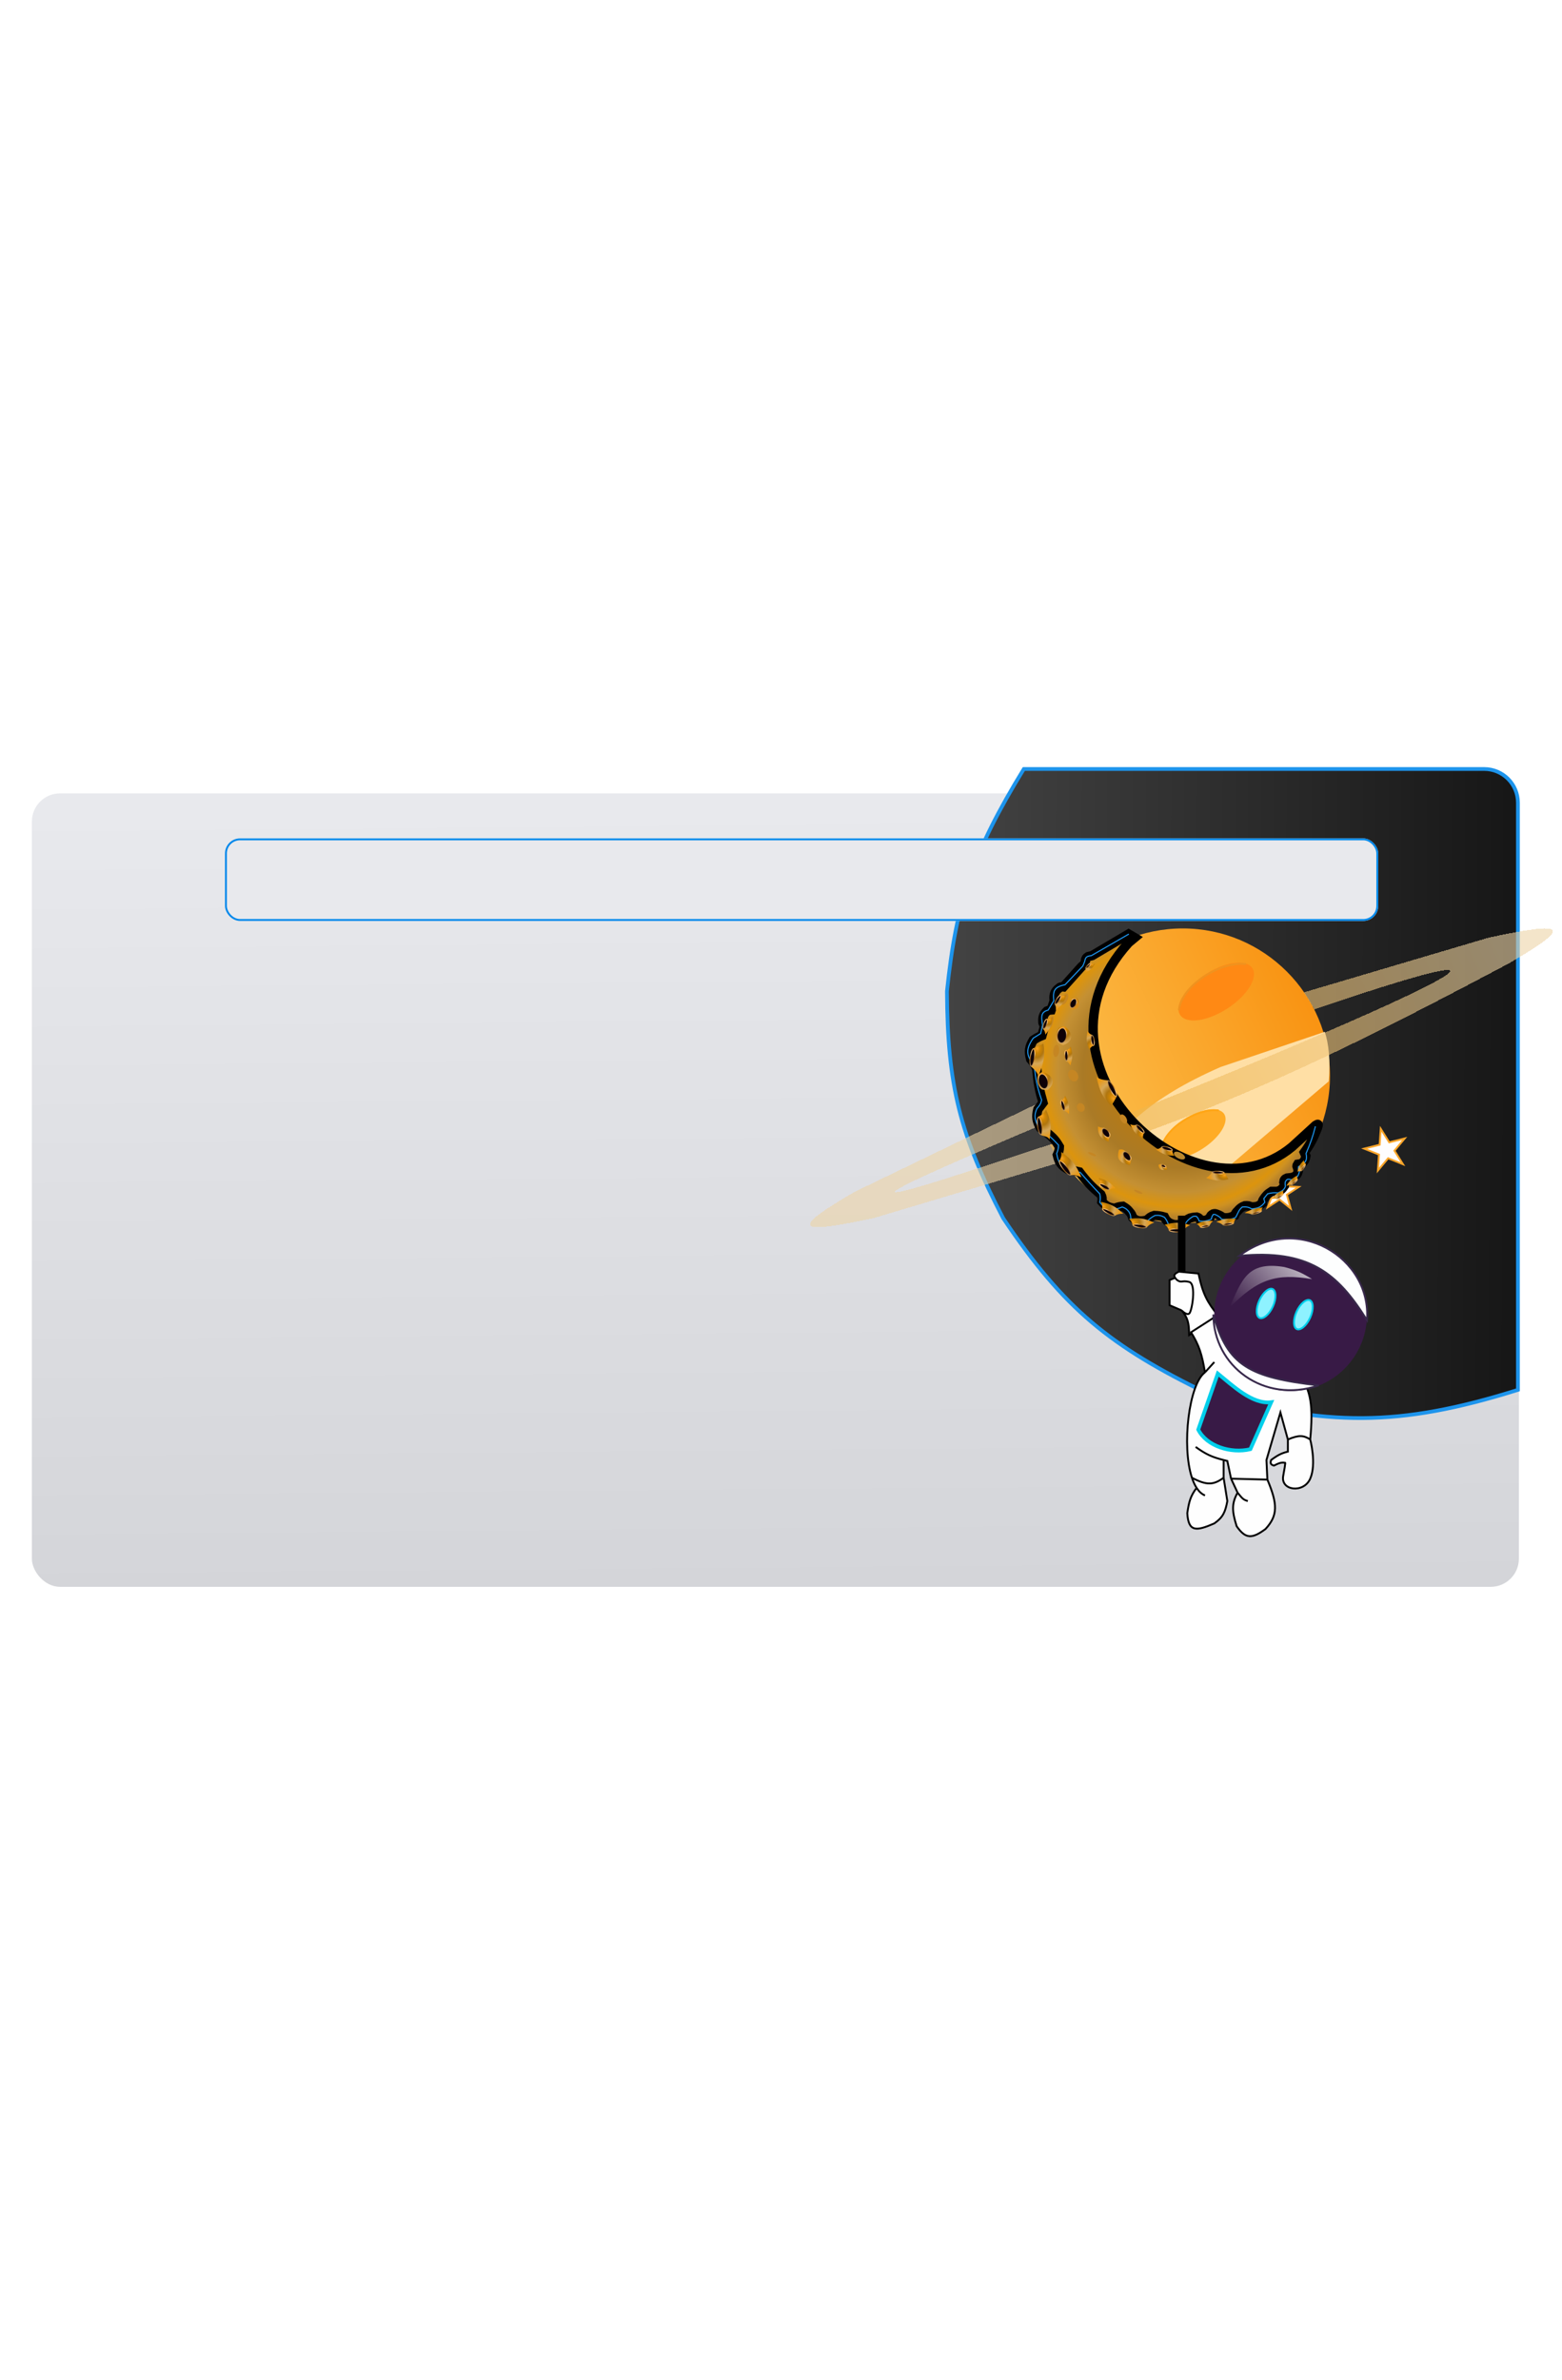 <svg xmlns="http://www.w3.org/2000/svg" width="300" fill="none" viewBox="0 0 833 457"><g filter="url(#filter0_d_19_574)"><rect width="793" height="423" x="17" y="4" fill="url(#paint0_linear_19_574)" rx="15"/></g><path fill="url(#paint1_linear_19_574)" stroke="#1D94EC" stroke-width="2" d="M791.5 4H546C518.624 48.691 509.987 74.681 505 122.5C505.247 172.623 511.86 199.105 535 243.5C567.532 292.046 592.058 311.723 644 337C707.852 354.363 745.647 355.036 809.5 335V22C809.5 12.059 801.441 4 791.5 4Z"/><path fill="#FEFDFE" stroke="#FAA529" d="M736.332 195.82L740.665 202.726L740.858 203.034L741.211 202.945L749.118 200.959L743.888 207.214L743.655 207.493L743.848 207.8L748.181 214.707L740.616 211.666L740.279 211.531L740.046 211.809L734.817 218.065L735.371 209.93L735.396 209.568L735.058 209.432L727.493 206.391L735.401 204.405L735.753 204.316L735.778 203.954L736.332 195.82Z"/><path fill="#FEFDFE" stroke="#FAA529" d="M683.05 219.18L684.948 226.113L685.044 226.464L685.407 226.481L692.588 226.818L686.58 230.766L686.277 230.965L686.372 231.316L688.271 238.249L682.66 233.755L682.376 233.528L682.072 233.728L676.065 237.676L678.605 230.951L678.733 230.611L678.449 230.384L672.838 225.89L680.019 226.228L680.382 226.245L680.51 225.905L683.05 219.18Z"/><g filter="url(#filter1_d_19_574)"><rect width="615" height="44" x="124" y="37" fill="#E8E9ED" rx="8"/><rect width="614" height="43" x="124.5" y="37.5" stroke="#0088EB" rx="7.5"/></g><g filter="url(#filter2_d_19_574)"><ellipse cx="630.773" cy="163.577" fill="url(#paint2_linear_19_574)" rx="78.501" ry="78.577"/></g><ellipse fill="#FCA734" rx="9.872" ry="4.655" transform="matrix(0.829 -0.56 0.559 0.829 577.167 151.507)"/><path fill="#FFDFA5" d="M625.214 241.458C617.572 242.153 595.341 237.286 577.974 221.292C597.775 195.511 612.569 179.741 650.917 162.882L706.493 144.107C708.578 150.365 709.587 159.582 708.578 170.531L627.298 239.685L625.214 241.458Z"/><ellipse fill="#FF8914" rx="22.932" ry="10.813" transform="matrix(0.84 -0.543 0.542 0.841 648.613 122.643)"/><path stroke="#EF931F" stroke-linecap="round" d="M628.689 132.285C630.774 118.378 651.615 106.556 664.119 107.947"/><ellipse fill="#FFAC26" rx="19.658" ry="9.269" transform="matrix(0.84 -0.543 0.542 0.841 636.33 198.609)"/><path stroke="#FFA616" stroke-linecap="round" d="M619.249 206.875C621.036 194.953 638.902 184.82 649.621 186.012"/><g filter="url(#filter3_d_19_574)"><path fill="#EDD4A7" fill-opacity=".6" d="M556.439 189.305L553.66 178.179L455.707 225.464C421.122 245.585 424.194 248.33 466.128 239.371L566.165 209.471L561.302 199.735C466.425 231.36 435.201 240.657 556.439 189.305Z" shape-rendering="crispEdges"/></g><g filter="url(#filter4_d_19_574)"><path fill="url(#paint3_linear_19_574)" fill-opacity=".6" d="M559.913 200.431L565.47 209.471C653.697 180.187 706.592 155.706 804.447 103.77C839.032 83.649 835.96 80.904 794.026 89.863L695.379 119.073C697.217 121.885 698.342 123.681 700.937 128.113C845.618 79.104 760.719 121.307 559.913 200.431Z" shape-rendering="crispEdges"/></g><g filter="url(#filter5_b_19_574)"><path fill="url(#paint4_radial_19_574)" stroke="#000" stroke-width="5" d="M601.849 92L605.129 93.913L601.849 96.646C542.541 162.241 637.106 248.333 689.035 205.423L690.831 203.784L701.607 193.944C702.98 193.094 703.325 193.192 702.701 195.038C700.559 200.529 699.116 203.508 695.594 208.43L696.414 210.343C695.995 212.601 695.388 213.518 693.681 214.443L692.041 214.716C691.477 215.575 691.598 215.97 692.041 216.629L692.315 218.542C691.73 220.574 690.895 221.239 688.762 221.822L686.302 222.095C685.107 222.564 684.815 223.093 684.662 224.282C684.913 224.934 684.945 225.371 684.935 226.195C683.62 228.191 682.732 228.876 680.836 229.201H678.103C675.9 230.555 675.056 231.595 673.73 233.574C673.238 234.318 673.18 234.738 673.183 235.488C671.05 237.289 669.699 237.531 667.17 237.401C666.127 236.901 665.442 236.745 663.891 236.854C661.986 237.552 661.23 238.223 660.064 239.587C659.09 240.468 658.81 241.026 658.424 242.047C655.919 243.233 654.608 243.466 652.138 243.14C651.079 242.233 650.282 241.833 648.585 241.227C647.998 241.021 647.631 241.052 646.945 241.227C645.88 241.796 645.582 242.24 645.306 243.14C643.7 244.638 642.544 244.927 640.113 244.507C639.716 243.66 639.448 243.212 638.199 242.867C636.664 242.958 635.905 243.095 634.646 243.413C632.992 244.13 632.36 244.808 631.367 246.147C627.881 247.341 626.153 247.259 623.441 245.873C622.011 244.827 621.63 244.135 620.981 242.867C618.899 242.268 617.701 242.111 615.515 242.047C613.655 242.583 612.923 243.244 611.688 244.507C608.185 245.242 606.389 245.24 604.036 243.14C603.637 241.901 603.365 241.219 602.396 240.134C601.332 238.757 600.522 238.119 598.843 237.127C597.14 237.253 596.184 237.514 594.47 238.221C591.369 237.789 589.818 237.14 587.637 234.668C587.858 233.04 587.767 232.196 587.091 230.841C582.006 226.626 579.512 223.977 575.612 218.816L569.599 217.449C565.971 215.467 564.807 213.724 563.859 209.796C564.634 208.154 564.908 207.202 564.952 205.423C563.326 202.711 562.321 201.217 559.486 198.864L554.84 195.311C552.847 191.626 552.483 189.479 553.473 185.472L556.207 181.919C554.246 175.039 553.487 171.099 552.927 163.88C551.937 161.609 551.234 160.463 549.647 158.688C548.571 154.522 548.811 152.298 551.014 148.575C552.748 147.454 553.746 146.877 555.66 146.115L557.027 141.196L556.207 139.283C555.991 136.45 556.29 135.008 558.393 132.996C559.189 132.648 559.667 132.52 560.58 132.45L562.219 127.53C562.023 126.373 562.009 125.716 562.219 124.524C562.72 122.685 563.376 121.78 565.226 120.424C565.967 120.136 566.391 120.062 567.139 120.151L576.431 109.765C577.263 108.861 577.745 108.532 578.618 108.125L578.891 105.939C579.064 105.086 579.282 104.642 580.258 104.026L582.444 103.479L601.849 92Z"/><path stroke="#1D94EC" stroke-width=".6" d="M602 92L582 103.5C579.416 103.799 578.844 104.4 578.5 106.5L577.5 109L568 119C563.018 120.074 561.226 121.523 562 127.5L559 132.5C555.516 133.517 555.02 135.248 556 140.5L555 145L551 147.5C546.537 154.038 547.646 157.026 551.5 162C552.304 169.419 553.078 173.496 555.5 180.5C555.048 182.563 554.379 183.481 553 185C550.856 189.772 552.39 191.97 554.5 196C558.951 198.882 561.09 200.779 564.5 204.5C564.473 206.313 564.221 207.297 563.5 209C564.446 214.517 566.327 216.565 572 218.5C573.64 218.968 574.516 219.048 576 219C580.051 223.628 582.326 226.148 586.5 230.5C586.895 232.443 586.806 233.389 586.5 235C588.308 237.216 589.55 238.019 592 239C594.889 238.757 596.299 238.403 598.5 237.5C600.33 238.158 601.019 238.758 602 240C602.841 241.346 603.019 242.116 603 243.5C605.948 246.215 607.867 246.328 611.5 245.5C612.891 243.923 613.833 243.132 616 242C618.192 241.825 619.251 242.057 621 243C622.041 244.304 622.45 245.077 623 246.5C626.639 248.409 628.604 248.268 632 246.5C633.031 244.986 633.741 244.193 635.5 243C636.414 242.348 636.972 242.331 638 242.5C638.852 243.274 639.125 243.841 639.5 245C641.96 245.267 643.374 245.102 646 244C646.115 243.134 646.269 242.612 647 241.5H648C649.746 242.311 650.584 242.828 651.5 244C654.65 244.548 656.318 244.433 659 243L660.5 240C660.972 239.071 661.358 238.531 662.5 237.5C664.716 237.367 665.846 237.521 667.5 238.5C671.197 238.243 672.63 237.373 674.5 235L674 233L676 230.5C678.237 229.867 679.432 229.806 681.5 230C684.087 228.903 684.905 228.128 685.5 226.5C685.26 225.289 685.31 224.795 685.5 224C686.289 222.556 686.984 222.421 688.5 223C691.149 222.354 692.337 221.624 693 218.5C692.516 217.746 692.303 217.277 692.5 216C696.648 213.943 697.158 212.313 696.5 209C698.916 203.342 700.053 200.155 701.5 194.5"/><g filter="url(#filter6_i_19_574)"><ellipse fill="#C58623" rx="3.265" ry="1.54" transform="matrix(0.101 -0.995 0.995 0.102 563.259 158.267)"/></g><g filter="url(#filter7_i_19_574)"><ellipse fill="#C58623" rx="3.265" ry="2.515" transform="matrix(-0.486 -0.874 0.874 -0.486 572.312 171.458)"/></g><g filter="url(#filter8_i_19_574)"><ellipse fill="#C58623" rx="3.265" ry="1.657" transform="matrix(0.517 0.856 -0.857 0.516 591.766 183.117)"/></g><g filter="url(#filter9_i_19_574)"><ellipse fill="#C58623" rx="2.683" ry="1.563" transform="matrix(0.517 0.856 -0.857 0.516 599.164 194.589)"/></g><g filter="url(#filter10_i_19_574)"><ellipse fill="#C58623" rx="2.383" ry="2.027" transform="matrix(-0.486 -0.874 0.874 -0.486 576.355 188.466)"/></g><g filter="url(#filter11_i_19_574)"><ellipse fill="#C58623" rx="2.383" ry=".639" transform="matrix(-0.922 -0.386 0.387 -0.922 582.377 213.322)"/></g><g filter="url(#filter12_i_19_574)"><ellipse fill="#C58623" rx="2.383" ry=".639" transform="matrix(-0.922 -0.386 0.387 -0.922 607.027 233.445)"/></g><g filter="url(#filter13_i_19_574)"><ellipse fill="#C58623" rx="3.265" ry="1.045" transform="matrix(0.258 -0.966 0.966 0.258 560.516 142.981)"/></g><g filter="url(#filter14_i_19_574)"><ellipse fill="#C58623" rx="3.265" ry="1.616" transform="matrix(0.426 -0.905 0.904 0.427 567.711 130.657)"/></g><g filter="url(#filter15_i_19_574)"><ellipse fill="#B9872D" rx="3.265" ry="1.616" transform="matrix(-0.889 -0.458 0.459 -0.889 628.997 214.095)"/></g><g filter="url(#filter16_i_19_574)"><path fill="url(#paint5_radial_19_574)" d="M563.039 128.623C563.145 127.313 563.128 126.586 562.493 125.344L565.772 120.697C567.092 121.004 567.705 120.812 568.779 120.424C567.643 123.922 566.591 125.771 563.039 128.623Z"/><path fill="#0F0007" stroke="url(#paint6_radial_19_574)" stroke-width=".5" d="M564.904 123.514C564.476 124.201 563.992 124.749 563.564 125.084C563.349 125.251 563.159 125.357 563.007 125.404C562.854 125.452 562.771 125.433 562.728 125.406C562.685 125.379 562.631 125.313 562.607 125.154C562.583 124.996 562.594 124.78 562.651 124.513C562.764 123.982 563.045 123.307 563.474 122.62C563.903 121.934 564.387 121.386 564.815 121.051C565.03 120.883 565.219 120.778 565.372 120.731C565.525 120.683 565.608 120.702 565.651 120.729C565.694 120.756 565.748 120.822 565.772 120.981C565.796 121.138 565.784 121.355 565.728 121.622C565.614 122.153 565.333 122.828 564.904 123.514Z"/></g><g filter="url(#filter17_i_19_574)"><path fill="url(#paint7_radial_19_574)" d="M578.734 108.541C579.016 107.663 579.121 107.163 578.886 106.212L581.872 103.563C582.725 103.984 583.175 103.95 583.97 103.857C582.634 106.066 581.619 107.161 578.734 108.541Z"/><path fill="#0F0007" stroke="url(#paint8_radial_19_574)" stroke-width=".5" d="M580.775 105.296C580.377 105.692 579.965 105.983 579.629 106.139C579.46 106.217 579.323 106.255 579.223 106.262C579.123 106.269 579.094 106.244 579.09 106.24C579.086 106.236 579.061 106.208 579.069 106.107C579.077 106.008 579.116 105.871 579.195 105.702C579.353 105.367 579.648 104.957 580.046 104.562C580.445 104.166 580.857 103.874 581.193 103.719C581.362 103.641 581.499 103.603 581.599 103.596C581.699 103.588 581.728 103.613 581.731 103.617C581.735 103.621 581.76 103.65 581.752 103.75C581.745 103.85 581.706 103.987 581.626 104.155C581.468 104.491 581.174 104.9 580.775 105.296Z"/></g><path fill="url(#paint9_radial_19_574)" d="M566.865 151.308C564.31 149.87 564.37 150.379 563.585 148.848C563.023 146.079 563.152 144.571 564.679 142.015C566.628 141.029 567.137 141.196 567.685 141.196C568.232 141.195 575.884 147.755 566.865 151.308Z"/><path fill="#0F0007" stroke="url(#paint10_radial_19_574)" stroke-width=".5" d="M568.739 146.645C568.575 147.763 568.139 148.692 567.582 149.294C567.022 149.898 566.364 150.149 565.738 149.995C565.113 149.841 564.572 149.293 564.223 148.465C563.875 147.64 563.734 146.568 563.898 145.45C564.063 144.333 564.498 143.403 565.056 142.802C565.616 142.198 566.274 141.946 566.899 142.101C567.525 142.255 568.065 142.803 568.414 143.631C568.762 144.456 568.903 145.528 568.739 146.645Z"/><g filter="url(#filter18_b_19_574)"><path fill="url(#paint11_radial_19_574)" d="M571.599 132.31C570.301 130.85 570.228 131.184 570.065 130.049C570.311 128.182 570.719 127.259 572.236 125.98C573.678 125.78 573.963 125.996 574.308 126.115C574.653 126.233 578.054 132.027 571.599 132.31Z"/></g><path fill="#0F0007" stroke="url(#paint12_radial_19_574)" stroke-width=".5" d="M573.721 129.732C573.381 130.389 572.916 130.868 572.449 131.118C571.98 131.369 571.541 131.377 571.212 131.164C570.883 130.952 570.669 130.523 570.63 129.943C570.591 129.367 570.73 128.677 571.069 128.02C571.409 127.364 571.874 126.885 572.341 126.635C572.81 126.384 573.249 126.376 573.578 126.589C573.907 126.801 574.121 127.23 574.16 127.81C574.199 128.386 574.06 129.076 573.721 129.732Z"/><path fill="url(#paint13_radial_19_574)" d="M558.614 175.284C555.725 174.791 555.952 175.249 554.697 174.072C553.235 171.655 552.849 170.191 553.426 167.27C554.929 165.685 555.465 165.671 555.98 165.486C556.496 165.302 565.91 168.902 558.614 175.284Z"/><path fill="#0F0007" stroke="url(#paint14_radial_19_574)" stroke-width=".5" d="M558.808 170.263C559.03 171.37 558.933 172.392 558.61 173.146C558.286 173.903 557.752 174.362 557.111 174.427C556.47 174.492 555.777 174.159 555.169 173.497C554.563 172.837 554.07 171.875 553.848 170.768C553.626 169.66 553.723 168.638 554.046 167.884C554.37 167.127 554.904 166.668 555.545 166.603C556.186 166.538 556.88 166.871 557.487 167.534C558.093 168.193 558.587 169.155 558.808 170.263Z"/><g filter="url(#filter19_i_19_574)"><path fill="url(#paint15_radial_19_574)" d="M557.506 141.623C557.326 140.322 557.153 139.615 556.264 138.539L558.464 133.294C559.819 133.309 560.375 132.988 561.34 132.378C560.986 136.039 560.359 138.071 557.506 141.623Z"/><path fill="#0F0007" stroke="url(#paint16_radial_19_574)" stroke-width=".5" d="M558.225 136.232C557.954 136.995 557.6 137.635 557.254 138.054C557.081 138.264 556.918 138.408 556.78 138.487C556.641 138.567 556.555 138.566 556.508 138.549C556.46 138.532 556.393 138.479 556.335 138.329C556.278 138.18 556.242 137.967 556.24 137.694C556.236 137.151 556.365 136.431 556.635 135.668C556.906 134.906 557.26 134.265 557.605 133.846C557.779 133.636 557.941 133.492 558.08 133.413C558.219 133.333 558.304 133.334 558.352 133.351C558.4 133.368 558.466 133.421 558.524 133.571C558.582 133.72 558.617 133.934 558.62 134.206C558.624 134.749 558.495 135.469 558.225 136.232Z"/></g><g filter="url(#filter20_f_19_574)"><path fill="url(#paint17_radial_19_574)" d="M570.803 162.017C570.162 160.869 569.744 160.274 568.525 159.595L568.668 153.909C569.936 153.43 570.338 152.93 571.015 152.011C572.016 155.55 572.17 157.671 570.803 162.017Z"/><path fill="#0F0007" stroke="url(#paint18_radial_19_574)" stroke-width=".5" d="M569.513 156.733C569.538 157.542 569.441 158.267 569.271 158.783C569.186 159.042 569.087 159.235 568.987 159.359C568.886 159.484 568.806 159.514 568.755 159.515C568.705 159.517 568.623 159.492 568.515 159.373C568.407 159.256 568.297 159.069 568.196 158.816C567.994 158.312 567.852 157.594 567.827 156.785C567.802 155.976 567.9 155.251 568.069 154.735C568.154 154.476 568.253 154.284 568.354 154.159C568.455 154.034 568.534 154.004 568.585 154.003C568.635 154.001 568.717 154.026 568.825 154.145C568.933 154.262 569.044 154.449 569.145 154.702C569.346 155.206 569.488 155.924 569.513 156.733Z"/></g><g filter="url(#filter21_f_19_574)"><path fill="url(#paint19_radial_19_574)" d="M579.993 143.721C580.758 144.789 581.241 145.333 582.528 145.872L583.025 151.537C581.819 152.155 581.475 152.698 580.906 153.687C579.514 150.283 579.123 148.192 579.993 143.721Z"/><path fill="#0F0007" stroke="url(#paint20_radial_19_574)" stroke-width=".5" d="M581.867 148.826C581.752 148.025 581.767 147.294 581.878 146.762C581.933 146.495 582.01 146.293 582.095 146.158C582.182 146.022 582.258 145.984 582.308 145.976C582.358 145.969 582.441 145.985 582.563 146.09C582.683 146.195 582.814 146.368 582.943 146.608C583.199 147.087 583.421 147.784 583.536 148.585C583.652 149.386 583.637 150.117 583.526 150.649C583.471 150.916 583.394 151.119 583.308 151.253C583.222 151.389 583.146 151.428 583.096 151.435C583.046 151.442 582.962 151.426 582.841 151.321C582.721 151.216 582.59 151.043 582.461 150.803C582.205 150.324 581.983 149.627 581.867 148.826Z"/></g><g filter="url(#filter22_f_19_574)"><path fill="url(#paint21_radial_19_574)" d="M570.078 187.971C569.195 186.997 568.654 186.512 567.313 186.124L566.171 180.553C567.298 179.801 567.578 179.222 568.03 178.174C569.803 181.397 570.43 183.429 570.078 187.971Z"/><path fill="#0F0007" stroke="url(#paint22_radial_19_574)" stroke-width=".5" d="M567.631 183.114C567.838 183.896 567.907 184.624 567.858 185.165C567.833 185.437 567.78 185.647 567.71 185.79C567.64 185.935 567.569 185.982 567.52 185.995C567.471 186.008 567.386 186.002 567.254 185.911C567.123 185.82 566.973 185.664 566.817 185.44C566.507 184.994 566.208 184.327 566.001 183.544C565.794 182.762 565.726 182.034 565.775 181.493C565.799 181.221 565.852 181.011 565.922 180.867C565.992 180.723 566.063 180.676 566.112 180.663C566.161 180.65 566.246 180.656 566.378 180.747C566.51 180.837 566.66 180.994 566.815 181.218C567.125 181.664 567.425 182.331 567.631 183.114Z"/></g><g filter="url(#filter23_f_19_574)"><path fill="url(#paint23_radial_19_574)" d="M585.573 194.564C586.761 195.125 587.447 195.366 588.834 195.212L592.021 199.922C591.268 201.048 591.231 201.69 591.214 202.831C587.031 200.905 585.457 199.329 585.573 194.564Z"/><path fill="#0F0007" stroke="url(#paint24_radial_19_574)" stroke-width=".5" d="M588.589 198.955C588.108 198.324 587.833 197.646 587.766 197.069C587.699 196.486 587.846 196.054 588.141 195.83C588.435 195.606 588.89 195.579 589.434 195.799C589.973 196.016 590.553 196.462 591.034 197.093C591.515 197.724 591.79 198.402 591.857 198.979C591.924 199.562 591.777 199.994 591.482 200.218C591.188 200.442 590.733 200.469 590.189 200.249C589.65 200.032 589.07 199.586 588.589 198.955Z"/></g><g filter="url(#filter24_f_19_574)"><path fill="url(#paint25_radial_19_574)" d="M596.771 206.979C598.309 206.6 598.938 206.859 600.032 207.627L603.219 212.337C603.027 213.588 602.941 214.219 602.412 215.246C597.029 213.759 595.317 212.235 596.771 206.979Z"/><path fill="#0F0007" stroke="url(#paint26_radial_19_574)" stroke-width=".5" d="M599.787 211.37C599.307 210.739 599.031 210.061 598.965 209.484C598.897 208.901 599.045 208.469 599.339 208.245C599.633 208.021 600.088 207.994 600.633 208.214C601.171 208.431 601.751 208.877 602.232 209.508C602.713 210.139 602.988 210.817 603.055 211.394C603.122 211.977 602.975 212.409 602.681 212.633C602.386 212.857 601.931 212.884 601.387 212.664C600.848 212.447 600.268 212.001 599.787 211.37Z"/></g><g filter="url(#filter25_f_19_574)"><path fill="url(#paint27_radial_19_574)" d="M617.793 215.178C618.393 214.634 618.739 214.599 619.418 214.679L621.994 216.027C622.21 216.636 622.324 216.941 622.335 217.531C619.552 218.167 618.412 217.896 617.793 215.178Z"/><path fill="#0F0007" stroke="url(#paint28_radial_19_574)" stroke-width=".5" d="M620.265 216.312C619.912 216.152 619.643 215.926 619.487 215.704C619.329 215.476 619.314 215.293 619.367 215.176C619.42 215.059 619.568 214.949 619.843 214.919C620.113 214.889 620.46 214.944 620.813 215.104C621.166 215.264 621.436 215.489 621.591 215.712C621.75 215.939 621.765 216.122 621.711 216.24C621.658 216.357 621.511 216.466 621.235 216.496C620.965 216.526 620.618 216.472 620.265 216.312Z"/></g><g filter="url(#filter26_f_19_574)"><path fill="url(#paint29_radial_19_574)" d="M594.884 227.525C593.513 227.505 592.756 227.572 591.506 228.317L586.445 225.217C586.675 223.822 586.433 223.197 585.956 222.105C589.676 223.051 591.672 224.02 594.884 227.525Z"/><path fill="#0F0007" stroke="url(#paint30_radial_19_574)" stroke-width=".5" d="M589.442 225.92C590.187 226.32 590.792 226.788 591.17 227.212C591.36 227.425 591.484 227.616 591.544 227.773C591.605 227.931 591.591 228.022 591.564 228.073C591.537 228.123 591.468 228.185 591.303 228.221C591.139 228.258 590.911 228.26 590.629 228.219C590.066 228.137 589.343 227.889 588.598 227.489C587.854 227.088 587.249 226.621 586.87 226.197C586.68 225.984 586.557 225.793 586.496 225.636C586.436 225.478 586.449 225.386 586.476 225.336C586.504 225.286 586.572 225.224 586.738 225.188C586.902 225.151 587.13 225.149 587.412 225.19C587.974 225.272 588.698 225.519 589.442 225.92Z"/></g><g filter="url(#filter27_f_19_574)"><path fill="url(#paint31_radial_19_574)" d="M602.69 193.423C603.994 193.846 604.737 194.005 606.151 193.661L610.075 198.114C609.445 199.379 609.492 200.048 609.625 201.232C606.349 199.233 604.727 197.718 602.69 193.423Z"/><path fill="#0F0007" stroke="url(#paint32_radial_19_574)" stroke-width=".5" d="M607.417 196.559C606.824 195.957 606.383 195.333 606.146 194.816C606.027 194.557 605.966 194.337 605.954 194.169C605.943 194 605.983 193.917 606.024 193.877C606.064 193.837 606.148 193.798 606.317 193.812C606.485 193.826 606.703 193.891 606.96 194.013C607.474 194.257 608.092 194.707 608.686 195.309C609.279 195.911 609.72 196.535 609.957 197.052C610.076 197.311 610.137 197.531 610.149 197.699C610.16 197.868 610.12 197.951 610.079 197.991C610.039 198.031 609.955 198.07 609.786 198.056C609.619 198.042 609.4 197.977 609.143 197.855C608.629 197.611 608.011 197.161 607.417 196.559Z"/></g><g filter="url(#filter28_f_19_574)"><path fill="url(#paint33_radial_19_574)" d="M616.452 206.818C617.797 206.55 618.523 206.325 619.588 205.334L625.188 207.3C625.257 208.712 625.625 209.272 626.32 210.239C622.485 210.097 620.329 209.57 616.452 206.818Z"/><path fill="#0F0007" stroke="url(#paint34_radial_19_574)" stroke-width=".5" d="M622.109 207.243C621.297 207.008 620.607 206.679 620.148 206.344C619.918 206.176 619.757 206.014 619.665 205.874C619.572 205.732 619.566 205.64 619.582 205.585C619.598 205.53 619.652 205.455 619.806 205.385C619.959 205.315 620.182 205.264 620.466 205.245C621.033 205.207 621.793 205.297 622.605 205.532C623.417 205.767 624.107 206.096 624.566 206.431C624.796 206.599 624.957 206.761 625.049 206.901C625.142 207.043 625.148 207.135 625.132 207.19C625.116 207.245 625.062 207.32 624.908 207.39C624.755 207.46 624.533 207.511 624.248 207.53C623.681 207.568 622.922 207.478 622.109 207.243Z"/></g><g filter="url(#filter29_i_19_574)"><path fill="url(#paint35_radial_19_574)" d="M553.746 163.607C552.925 161.414 551.633 160.177 549.785 158.589L551.107 148.869C553.199 147.755 554.839 147.208 556.479 146.389C557.425 152.816 556.797 156.612 553.746 163.607Z"/><path fill="#0F0007" stroke="url(#paint36_radial_19_574)" stroke-width=".5" d="M551.668 154.032C551.471 155.37 551.143 156.535 550.778 157.336C550.595 157.738 550.408 158.035 550.233 158.218C550.051 158.408 549.928 158.428 549.864 158.412C549.8 158.397 549.692 158.319 549.576 158.056C549.465 157.803 549.376 157.437 549.32 156.976C549.207 156.057 549.233 154.818 549.43 153.48C549.627 152.142 549.954 150.977 550.319 150.176C550.503 149.774 550.69 149.477 550.865 149.294C551.047 149.104 551.17 149.084 551.234 149.1C551.297 149.115 551.406 149.193 551.521 149.456C551.632 149.709 551.722 150.075 551.778 150.536C551.89 151.455 551.865 152.694 551.668 154.032Z"/></g><g filter="url(#filter30_i_19_574)"><path fill="url(#paint37_radial_19_574)" d="M584.798 164.218C586.739 165.527 588.508 165.784 590.935 166.006L595.501 174.687C594.443 176.809 593.425 178.206 592.566 179.825C588.065 175.141 586.373 171.685 584.798 164.218Z"/><path fill="#0F0007" stroke="url(#paint38_radial_19_574)" stroke-width=".5" d="M592.047 170.809C591.431 169.605 591.021 168.466 590.854 167.602C590.77 167.168 590.75 166.818 590.786 166.567C590.824 166.307 590.913 166.219 590.974 166.195C591.035 166.171 591.168 166.171 591.415 166.318C591.652 166.46 591.937 166.706 592.251 167.048C592.876 167.731 593.574 168.756 594.19 169.96C594.807 171.163 595.216 172.302 595.383 173.166C595.467 173.6 595.488 173.951 595.451 174.201C595.413 174.461 595.325 174.549 595.264 174.573C595.203 174.597 595.07 174.597 594.822 174.45C594.585 174.308 594.3 174.063 593.987 173.72C593.362 173.037 592.664 172.012 592.047 170.809Z"/></g><g filter="url(#filter31_i_19_574)"><path fill="url(#paint39_radial_19_574)" d="M643.199 218.015C644.637 217.304 645.391 216.337 646.346 214.967L653.064 215.195C653.968 216.544 654.454 217.624 655.127 218.685C650.811 219.776 648.179 219.611 643.199 218.015Z"/><path fill="#0F0007" stroke="url(#paint40_radial_19_574)" stroke-width=".5" d="M649.594 215.857C648.673 215.816 647.864 215.674 647.301 215.484C647.018 215.388 646.811 215.284 646.683 215.184C646.547 215.078 646.55 215.017 646.551 215.013C646.551 215.008 646.565 214.948 646.73 214.855C646.884 214.768 647.118 214.684 647.424 214.614C648.034 214.476 648.873 214.408 649.794 214.449C650.714 214.49 651.524 214.632 652.087 214.823C652.37 214.919 652.577 215.022 652.705 215.122C652.841 215.228 652.838 215.289 652.837 215.294C652.836 215.298 652.822 215.359 652.658 215.451C652.504 215.539 652.27 215.623 651.964 215.692C651.354 215.83 650.515 215.898 649.594 215.857Z"/></g><g filter="url(#filter32_i_19_574)"><path fill="url(#paint41_radial_19_574)" d="M559.759 197.498C558.364 195.616 557.278 196.122 555.064 195.105L553.649 185.398C555.609 184.435 556.992 183.29 557.846 181.646C560.53 187.561 560.759 189.932 559.759 197.498Z"/><path fill="#0F0007" stroke="url(#paint42_radial_19_574)" stroke-width=".5" d="M555.615 190.206C555.795 191.546 555.802 192.756 555.672 193.627C555.607 194.064 555.509 194.401 555.392 194.625C555.269 194.858 555.156 194.911 555.091 194.914C555.025 194.916 554.9 194.872 554.716 194.651C554.539 194.438 554.352 194.112 554.171 193.684C553.809 192.832 553.492 191.633 553.311 190.293C553.131 188.953 553.124 187.743 553.254 186.872C553.319 186.435 553.416 186.098 553.534 185.874C553.657 185.641 553.769 185.588 553.835 185.585C553.9 185.583 554.026 185.627 554.21 185.848C554.386 186.061 554.573 186.388 554.755 186.815C555.117 187.667 555.434 188.866 555.615 190.206Z"/></g><g filter="url(#filter33_i_19_574)"><path fill="url(#paint43_radial_19_574)" d="M576.698 217.7C574.551 216.764 573.319 216.359 570.892 216.581L564.828 208.872C566.047 207.059 566.049 206.019 565.97 204.168C571.246 207.958 573.794 210.642 576.698 217.7Z"/><path fill="#0F0007" stroke="url(#paint44_radial_19_574)" stroke-width=".5" d="M568.928 212.06C569.752 213.132 570.361 214.177 570.683 214.997C570.844 215.408 570.928 215.749 570.937 216.002C570.947 216.265 570.876 216.367 570.821 216.402C570.765 216.437 570.634 216.461 570.364 216.361C570.105 216.265 569.78 216.075 569.41 215.794C568.671 215.236 567.799 214.355 566.974 213.283C566.15 212.212 565.541 211.166 565.219 210.346C565.058 209.935 564.974 209.594 564.965 209.341C564.955 209.078 565.026 208.976 565.082 208.941C565.137 208.906 565.268 208.882 565.538 208.982C565.797 209.079 566.122 209.269 566.492 209.549C567.231 210.107 568.103 210.988 568.928 212.06Z"/></g><g filter="url(#filter34_i_19_574)"><path fill="url(#paint45_radial_19_574)" d="M599.069 237.101C597.227 237.107 596.211 237.206 594.534 238.135L587.722 234.506C588.025 232.814 587.698 232.064 587.053 230.756C592.055 231.813 594.741 232.938 599.069 237.101Z"/><path fill="#0F0007" stroke="url(#paint46_radial_19_574)" stroke-width=".5" d="M591.656 235.546C592.586 236.055 593.352 236.612 593.839 237.096C594.084 237.339 594.248 237.554 594.332 237.726C594.42 237.908 594.392 237.983 594.379 238.004C594.365 238.024 594.303 238.08 594.083 238.093C593.874 238.106 593.586 238.073 593.233 237.989C592.53 237.823 591.627 237.467 590.697 236.958C589.766 236.449 589 235.892 588.513 235.408C588.269 235.165 588.105 234.95 588.021 234.778C587.933 234.596 587.96 234.521 587.974 234.501C587.988 234.481 588.05 234.424 588.27 234.411C588.479 234.399 588.767 234.431 589.12 234.515C589.822 234.682 590.725 235.037 591.656 235.546Z"/></g><g filter="url(#filter35_i_19_574)"><path fill="url(#paint47_radial_19_574)" d="M615.529 241.837C613.794 242.455 612.868 242.886 611.595 244.32L603.964 243.159C603.688 241.463 603.13 240.864 602.088 239.845C607.156 239.18 610.064 239.349 615.529 241.837Z"/><path fill="#0F0007" stroke="url(#paint48_radial_19_574)" stroke-width=".5" d="M608.02 242.833C609.067 243.004 609.975 243.275 610.595 243.57C610.907 243.718 611.133 243.866 611.269 244.001C611.412 244.143 611.411 244.223 611.405 244.247C611.399 244.27 611.359 244.344 611.156 244.43C610.963 244.511 610.68 244.576 610.32 244.614C609.602 244.69 608.632 244.655 607.585 244.484C606.538 244.313 605.631 244.042 605.011 243.747C604.699 243.599 604.473 243.451 604.337 243.317C604.193 243.175 604.194 243.094 604.2 243.071C604.207 243.047 604.246 242.973 604.45 242.888C604.643 242.807 604.925 242.742 605.286 242.704C606.004 242.627 606.974 242.663 608.02 242.833Z"/></g><g filter="url(#filter36_i_19_574)"><path fill="url(#paint49_radial_19_574)" d="M634.634 243.148C632.997 243.993 632.137 244.543 631.068 246.135L623.35 246.005C622.85 244.361 622.216 243.843 621.047 242.971C625.981 241.635 628.885 241.413 634.634 243.148Z"/><path fill="#0F0007" stroke="url(#paint50_radial_19_574)" stroke-width=".5" d="M627.326 245.14C628.387 245.169 629.322 245.316 629.976 245.526C630.305 245.631 630.549 245.747 630.702 245.862C630.863 245.984 630.873 246.064 630.87 246.088C630.867 246.112 630.837 246.191 630.647 246.303C630.467 246.409 630.196 246.511 629.843 246.597C629.142 246.769 628.176 246.863 627.116 246.834C626.056 246.805 625.12 246.657 624.466 246.448C624.137 246.343 623.893 246.227 623.741 246.112C623.579 245.99 623.57 245.91 623.573 245.886C623.576 245.862 623.605 245.783 623.795 245.671C623.976 245.565 624.247 245.463 624.599 245.377C625.3 245.205 626.266 245.111 627.326 245.14Z"/></g><g filter="url(#filter37_i_19_574)"><path fill="url(#paint51_radial_19_574)" d="M647.021 240.984C646.051 241.749 645.555 242.221 645.053 243.404L639.957 244.302C639.418 243.283 638.935 243.022 638.054 242.598C641.132 241.09 643.016 240.574 647.021 240.984Z"/><path fill="#0F0007" stroke="url(#paint52_radial_19_574)" stroke-width=".5" d="M642.469 243.308C643.166 243.193 643.793 243.172 644.24 243.225C644.466 243.252 644.632 243.296 644.737 243.348C644.798 243.377 644.822 243.401 644.832 243.413C644.824 243.428 644.803 243.459 644.748 243.508C644.652 243.592 644.496 243.689 644.279 243.789C643.848 243.988 643.232 244.171 642.535 244.286C641.839 244.401 641.212 244.422 640.764 244.369C640.539 244.342 640.372 244.298 640.268 244.246C640.207 244.216 640.182 244.193 640.173 244.181C640.18 244.166 640.201 244.135 640.257 244.086C640.353 244.002 640.509 243.904 640.726 243.805C641.157 243.606 641.773 243.423 642.469 243.308Z"/></g><g filter="url(#filter38_i_19_574)"><path fill="url(#paint53_radial_19_574)" d="M648.634 241.462C650.107 241.853 650.905 242.13 652.108 243.09L658.098 242.14C658.108 240.969 658.482 240.547 659.192 239.826C655.034 239.47 652.718 239.644 648.634 241.462Z"/><path fill="#0F0007" stroke="url(#paint54_radial_19_574)" stroke-width=".5" d="M654.826 242.057C654.008 242.195 653.315 242.398 652.858 242.611C652.627 242.718 652.468 242.822 652.38 242.913C652.319 242.976 652.309 243.013 652.307 243.027C652.322 243.038 652.364 243.066 652.472 243.1C652.63 243.149 652.859 243.188 653.152 243.207C653.734 243.245 654.505 243.202 655.323 243.064C656.141 242.926 656.833 242.722 657.291 242.509C657.522 242.402 657.68 242.298 657.769 242.207C657.829 242.145 657.84 242.108 657.841 242.094C657.827 242.082 657.784 242.054 657.676 242.02C657.519 241.971 657.29 241.932 656.997 241.913C656.415 241.876 655.643 241.919 654.826 242.057Z"/></g><g filter="url(#filter39_i_19_574)"><path fill="url(#paint55_radial_19_574)" d="M663.677 236.775C665.199 236.817 666.04 236.89 667.448 237.409L672.985 235.661C672.693 234.774 672.945 234.39 673.445 233.722C669.34 234.167 667.149 234.697 663.677 236.775Z"/><path fill="#0F0007" stroke="url(#paint56_radial_19_574)" stroke-width=".5" d="M669.825 236.179C669.071 236.424 668.455 236.697 668.068 236.937C667.872 237.058 667.746 237.164 667.685 237.247C667.659 237.282 667.65 237.305 667.646 237.32C667.671 237.325 667.714 237.332 667.783 237.336C667.946 237.347 668.177 237.336 668.465 237.3C669.037 237.229 669.771 237.064 670.525 236.819C671.279 236.574 671.895 236.3 672.283 236.06C672.478 235.939 672.604 235.834 672.665 235.75C672.691 235.715 672.701 235.692 672.704 235.677C672.679 235.672 672.636 235.665 672.568 235.661C672.404 235.651 672.173 235.661 671.885 235.697C671.313 235.768 670.579 235.934 669.825 236.179Z"/></g><g filter="url(#filter40_i_19_574)"><path fill="url(#paint57_radial_19_574)" d="M677.923 229.262C679.045 229.044 679.674 228.972 680.801 229.243L684.531 226.584C684.153 225.762 684.267 225.342 684.509 224.601C681.587 225.738 680.081 226.631 677.923 229.262Z"/><path fill="#0F0007" stroke="url(#paint58_radial_19_574)" stroke-width=".5" d="M682.342 227.652C681.839 228.019 681.443 228.388 681.208 228.685C681.089 228.834 681.02 228.954 680.993 229.04C680.987 229.058 680.984 229.072 680.982 229.083C680.997 229.082 681.016 229.081 681.039 229.077C681.152 229.061 681.312 229.014 681.513 228.931C681.912 228.766 682.413 228.482 682.917 228.116C683.42 227.749 683.816 227.38 684.051 227.084C684.17 226.934 684.239 226.814 684.266 226.728C684.272 226.71 684.275 226.696 684.277 226.685C684.262 226.686 684.243 226.688 684.22 226.691C684.107 226.708 683.947 226.754 683.746 226.837C683.347 227.002 682.846 227.286 682.342 227.652ZM680.981 229.118C680.981 229.118 680.981 229.118 680.981 229.117L680.981 229.118ZM680.938 229.082C680.937 229.082 680.937 229.082 680.937 229.082L680.938 229.082ZM684.278 226.65C684.278 226.65 684.278 226.65 684.278 226.651L684.278 226.65ZM684.321 226.686C684.322 226.686 684.322 226.686 684.322 226.686L684.321 226.686Z"/></g><g filter="url(#filter41_i_19_574)"><path fill="url(#paint59_radial_19_574)" d="M685.982 222.273C687.058 221.889 687.67 221.723 688.825 221.82L692.113 218.631C691.615 217.875 691.665 217.443 691.793 216.674C689.074 218.238 687.72 219.347 685.982 222.273Z"/><path fill="#0F0007" stroke="url(#paint60_radial_19_574)" stroke-width=".5" d="M690.109 220.017C689.666 220.455 689.33 220.879 689.143 221.208C689.048 221.373 688.998 221.503 688.984 221.591C688.981 221.61 688.979 221.624 688.979 221.636C688.994 221.633 689.012 221.628 689.035 221.621C689.144 221.588 689.295 221.518 689.482 221.405C689.851 221.183 690.304 220.826 690.746 220.388C691.189 219.95 691.525 219.526 691.713 219.198C691.807 219.032 691.858 218.902 691.872 218.814C691.875 218.795 691.876 218.781 691.876 218.769C691.862 218.772 691.843 218.777 691.82 218.784C691.712 218.817 691.56 218.887 691.374 219C691.005 219.222 690.552 219.579 690.109 220.017ZM688.984 221.67C688.984 221.67 688.984 221.67 688.983 221.67L688.984 221.67ZM688.935 221.642C688.935 221.641 688.934 221.641 688.934 221.641L688.935 221.642ZM691.872 218.735C691.872 218.735 691.872 218.735 691.872 218.735L691.872 218.735ZM691.92 218.763C691.921 218.764 691.921 218.764 691.921 218.764L691.92 218.763Z"/></g><g filter="url(#filter42_i_19_574)"><path fill="url(#paint61_radial_19_574)" d="M691.881 214.803C692.792 214.113 692.902 214.638 694.033 214.384L696.211 210.354C695.51 209.783 695.427 209.356 695.318 208.584C693.195 210.892 692.66 211.491 691.881 214.803Z"/><path fill="#0F0007" stroke="url(#paint62_radial_19_574)" stroke-width=".5" d="M694.698 212.337C694.37 212.867 694.143 213.359 694.038 213.722C693.984 213.905 693.966 214.043 693.973 214.132C693.974 214.151 693.977 214.165 693.979 214.176C693.993 214.17 694.009 214.161 694.03 214.149C694.128 214.091 694.259 213.987 694.414 213.834C694.72 213.532 695.077 213.079 695.405 212.549C695.732 212.02 695.959 211.528 696.065 211.165C696.118 210.982 696.137 210.844 696.13 210.755C696.128 210.736 696.126 210.722 696.123 210.711C696.11 210.717 696.093 210.726 696.073 210.738C695.974 210.796 695.844 210.9 695.689 211.052C695.382 211.355 695.025 211.808 694.698 212.337ZM693.992 214.209C693.992 214.209 693.992 214.209 693.991 214.208L693.992 214.209ZM693.938 214.192C693.937 214.192 693.937 214.192 693.937 214.192L693.938 214.192ZM696.111 210.678C696.111 210.678 696.111 210.678 696.111 210.679L696.111 210.678ZM696.165 210.695C696.165 210.695 696.166 210.694 696.166 210.694L696.165 210.695Z"/></g></g><path fill="#FEFEFE" d="M623.735 289.876V276.454L626.715 275.296C625.766 273.908 626.327 273.058 628.702 271.98L639.131 272.974C641.373 283.765 643.886 288.415 649.56 295.344L634.165 305.783C634.162 299.369 633.357 296.438 630.192 292.645L623.735 289.876Z"/><path stroke="#000" d="M630.192 292.645L623.735 289.876V276.454L626.715 275.296M630.192 292.645C630.192 292.645 632.675 295.344 634.165 294.35C635.654 293.355 638.138 278.442 634.165 277.448C630.192 276.454 630.21 278.181 627.708 276.454C627.286 276.026 626.953 275.644 626.715 275.296M630.192 292.645C633.357 296.438 634.162 299.369 634.165 305.783L649.56 295.344C643.886 288.415 641.373 283.765 639.131 272.974L628.702 271.98C626.327 273.058 625.766 273.908 626.715 275.296"/><path stroke="#000" stroke-width="4" d="M630.192 271.98V242.153"/><path fill="#FEFEFE" d="M642.608 325.667C640.968 315.947 639.456 311.151 635.158 304.292L647.574 296.338L656.017 297.829L693.264 326.661C698.991 335.859 700.427 343.164 698.727 361.459C698.727 361.459 702.204 374.384 698.727 382.338C695.251 390.291 682.835 388.8 684.325 380.846C685.815 372.892 685.318 373.887 685.318 373.887C683.485 373.504 682.091 374.004 679.359 375.378C677.783 374.862 677.277 374.331 677.869 372.395C681.595 369.641 683.536 368.731 686.808 367.921V361.459L682.835 347.043L675.386 372.395L675.882 382.835C681.358 395.871 681.612 401.861 674.889 409.181C667.608 414.57 664.196 414.472 659.494 407.69C657.003 399.739 656.72 395.681 659.99 389.794L656.514 382.338L654.527 372.892L652.541 372.395V381.84L654.527 394.268C653.448 400.033 652.299 402.896 647.574 406.199C637.955 410.389 633.748 410.867 633.172 400.731C634.054 394.64 634.915 391.512 638.138 387.257C637.158 385.747 636.33 383.915 635.646 381.84C630.067 364.923 634.055 331.893 642.608 325.667Z"/><path stroke="#000" d="M642.608 325.667C640.968 315.947 639.456 311.151 635.158 304.292L647.574 296.338L656.017 297.829L693.264 326.661C698.991 335.859 700.427 343.164 698.727 361.459M642.608 325.667L647.574 320.199M642.608 325.667C634.055 331.893 630.067 364.923 635.646 381.84M642.608 391.285C640.861 390.562 639.378 389.166 638.138 387.257M638.138 387.257C634.915 391.512 634.054 394.64 633.172 400.731C633.748 410.867 637.955 410.389 647.574 406.199C652.299 402.896 653.448 400.033 654.527 394.268L652.541 381.84M638.138 387.257C637.158 385.747 636.33 383.915 635.646 381.84M652.541 381.84C647.117 385.841 643.476 385.982 635.646 381.84M652.541 381.84V372.395M652.541 372.395C646.429 370.877 643.147 369.389 637.642 365.436M652.541 372.395L654.527 372.892L656.514 382.338M656.514 382.338L675.882 382.835M656.514 382.338L659.99 389.794M675.882 382.835C681.358 395.871 681.612 401.861 674.889 409.181C667.608 414.57 664.196 414.472 659.494 407.69C657.003 399.739 656.72 395.681 659.99 389.794M675.882 382.835L675.386 372.395L682.835 347.043L686.808 361.459M659.99 389.794C662.32 392.588 662.773 393.539 665.453 394.268M686.808 361.459C692.639 358.982 695.16 359.144 698.727 361.459M686.808 361.459V367.921C683.536 368.731 681.595 369.641 677.869 372.395C677.277 374.331 677.783 374.862 679.359 375.378C682.091 374.004 683.485 373.504 685.318 373.887C685.318 373.887 685.815 372.892 684.325 380.846C682.835 388.8 695.251 390.291 698.727 382.338C702.204 374.384 698.727 361.459 698.727 361.459"/><ellipse cx="688.277" cy="294.847" fill="#381A46" rx="40.724" ry="40.763"/><path fill="url(#paint63_linear_19_574)" d="M699.718 275.957C694.602 272.787 691.503 271.23 684.819 269.494C665.125 266.263 662.386 276.298 655.518 291.367C670.753 275.825 680.499 272.774 699.718 275.957Z"/><path fill="#FDFEFE" stroke="#37284A" d="M660.963 263.529C691.754 240.165 731.484 264.523 729.001 297.829C713.347 272.571 697.705 260.039 660.963 263.529Z"/><path fill="#FDFEFE" stroke="#37284A" d="M703.195 332.627C673.895 342.569 647.076 322.188 647.077 294.847C654.526 322.188 666.527 328.429 703.195 332.627Z"/><path fill="#8EF2FF" stroke="#00CFEB" d="M698.683 296.544C697.687 298.738 696.351 300.5 695.018 301.582C693.659 302.684 692.438 302.984 691.58 302.594C690.721 302.204 690.143 301.087 690.077 299.337C690.012 297.621 690.458 295.454 691.453 293.259C692.448 291.065 693.784 289.302 695.117 288.221C696.476 287.119 697.698 286.819 698.556 287.209C699.414 287.599 699.993 288.716 700.059 290.466C700.123 292.182 699.678 294.349 698.683 296.544Z"/><path fill="#8EF2FF" stroke="#00CFEB" d="M678.818 290.579C677.823 292.773 676.487 294.535 675.154 295.617C673.795 296.719 672.574 297.019 671.715 296.629C670.857 296.239 670.278 295.122 670.213 293.372C670.148 291.655 670.594 289.489 671.589 287.294C672.584 285.099 673.92 283.337 675.253 282.256C676.612 281.153 677.833 280.854 678.692 281.244C679.55 281.634 680.129 282.751 680.194 284.501C680.259 286.217 679.814 288.384 678.818 290.579Z"/><path fill="#381A46" stroke="#00CFEB" stroke-width="2" d="M639.02 356.194L649.44 326.293C657.434 332.773 667.938 342.906 677.923 341.591L666.808 366.624C656.447 369.137 643.448 364.995 639.02 356.194Z"/><defs><filter id="filter0_d_19_574" width="827" height="457" x="0" y="0" color-interpolation-filters="sRGB" filterUnits="userSpaceOnUse"><feFlood flood-opacity="0" result="BackgroundImageFix"/><feColorMatrix in="SourceAlpha" result="hardAlpha" type="matrix" values="0 0 0 0 0 0 0 0 0 0 0 0 0 0 0 0 0 0 127 0"/><feOffset dy="13"/><feGaussianBlur stdDeviation="8.5"/><feComposite in2="hardAlpha" operator="out"/><feColorMatrix type="matrix" values="0 0 0 0 0 0 0 0 0 0 0 0 0 0 0 0 0 0 0.25 0"/><feBlend in2="BackgroundImageFix" mode="normal" result="effect1_dropShadow_19_574"/><feBlend in="SourceGraphic" in2="effect1_dropShadow_19_574" mode="normal" result="shape"/></filter><filter id="filter1_d_19_574" width="623" height="52" x="116" y="37" color-interpolation-filters="sRGB" filterUnits="userSpaceOnUse"><feFlood flood-opacity="0" result="BackgroundImageFix"/><feColorMatrix in="SourceAlpha" result="hardAlpha" type="matrix" values="0 0 0 0 0 0 0 0 0 0 0 0 0 0 0 0 0 0 127 0"/><feOffset dx="-4" dy="4"/><feGaussianBlur stdDeviation="2"/><feComposite in2="hardAlpha" operator="out"/><feColorMatrix type="matrix" values="0 0 0 0 0 0 0 0 0 0 0 0 0 0 0 0 0 0 0.25 0"/><feBlend in2="BackgroundImageFix" mode="normal" result="effect1_dropShadow_19_574"/><feBlend in="SourceGraphic" in2="effect1_dropShadow_19_574" mode="normal" result="shape"/></filter><filter id="filter2_d_19_574" width="165.002" height="165.153" x="548.272" y="85" color-interpolation-filters="sRGB" filterUnits="userSpaceOnUse"><feFlood flood-opacity="0" result="BackgroundImageFix"/><feColorMatrix in="SourceAlpha" result="hardAlpha" type="matrix" values="0 0 0 0 0 0 0 0 0 0 0 0 0 0 0 0 0 0 127 0"/><feOffset dy="4"/><feGaussianBlur stdDeviation="2"/><feComposite in2="hardAlpha" operator="out"/><feColorMatrix type="matrix" values="0 0 0 0 0 0 0 0 0 0 0 0 0 0 0 0 0 0 0.25 0"/><feBlend in2="BackgroundImageFix" mode="normal" result="effect1_dropShadow_19_574"/><feBlend in="SourceGraphic" in2="effect1_dropShadow_19_574" mode="normal" result="shape"/></filter><filter id="filter3_d_19_574" width="142.165" height="74.055" x="428" y="178.179" color-interpolation-filters="sRGB" filterUnits="userSpaceOnUse"><feFlood flood-opacity="0" result="BackgroundImageFix"/><feColorMatrix in="SourceAlpha" result="hardAlpha" type="matrix" values="0 0 0 0 0 0 0 0 0 0 0 0 0 0 0 0 0 0 127 0"/><feOffset dy="4"/><feGaussianBlur stdDeviation="2"/><feComposite in2="hardAlpha" operator="out"/><feColorMatrix type="matrix" values="0 0 0 0 0 0 0 0 0 0 0 0 0 0 0 0 0 0 0.25 0"/><feBlend in2="BackgroundImageFix" mode="normal" result="effect1_dropShadow_19_574"/><feBlend in="SourceGraphic" in2="effect1_dropShadow_19_574" mode="normal" result="shape"/></filter><filter id="filter4_d_19_574" width="276.242" height="132.471" x="555.913" y="85" color-interpolation-filters="sRGB" filterUnits="userSpaceOnUse"><feFlood flood-opacity="0" result="BackgroundImageFix"/><feColorMatrix in="SourceAlpha" result="hardAlpha" type="matrix" values="0 0 0 0 0 0 0 0 0 0 0 0 0 0 0 0 0 0 127 0"/><feOffset dy="4"/><feGaussianBlur stdDeviation="2"/><feComposite in2="hardAlpha" operator="out"/><feColorMatrix type="matrix" values="0 0 0 0 0 0 0 0 0 0 0 0 0 0 0 0 0 0 0.25 0"/><feBlend in2="BackgroundImageFix" mode="normal" result="effect1_dropShadow_19_574"/><feBlend in="SourceGraphic" in2="effect1_dropShadow_19_574" mode="normal" result="shape"/></filter><filter id="filter5_b_19_574" width="166.975" height="168.381" x="542.526" y="85.101" color-interpolation-filters="sRGB" filterUnits="userSpaceOnUse"><feFlood flood-opacity="0" result="BackgroundImageFix"/><feGaussianBlur in="BackgroundImage" stdDeviation="2"/><feComposite in2="SourceAlpha" operator="in" result="effect1_backgroundBlur_19_574"/><feBlend in="SourceGraphic" in2="effect1_backgroundBlur_19_574" mode="normal" result="shape"/></filter><filter id="filter6_i_19_574" width="3.134" height="10.505" x="561.692" y="151.014" color-interpolation-filters="sRGB" filterUnits="userSpaceOnUse"><feFlood flood-opacity="0" result="BackgroundImageFix"/><feBlend in="SourceGraphic" in2="BackgroundImageFix" mode="normal" result="shape"/><feColorMatrix in="SourceAlpha" result="hardAlpha" type="matrix" values="0 0 0 0 0 0 0 0 0 0 0 0 0 0 0 0 0 0 127 0"/><feOffset dy="-4"/><feGaussianBlur stdDeviation="2"/><feComposite in2="hardAlpha" k2="-1" k3="1" operator="arithmetic"/><feColorMatrix type="matrix" values="0 0 0 0 0 0 0 0 0 0 0 0 0 0 0 0 0 0 0.25 0"/><feBlend in2="shape" mode="normal" result="effect1_innerShadow_19_574"/></filter><filter id="filter7_i_19_574" width="5.425" height="10.209" x="569.599" y="164.354" color-interpolation-filters="sRGB" filterUnits="userSpaceOnUse"><feFlood flood-opacity="0" result="BackgroundImageFix"/><feBlend in="SourceGraphic" in2="BackgroundImageFix" mode="normal" result="shape"/><feColorMatrix in="SourceAlpha" result="hardAlpha" type="matrix" values="0 0 0 0 0 0 0 0 0 0 0 0 0 0 0 0 0 0 127 0"/><feOffset dy="-4"/><feGaussianBlur stdDeviation="2"/><feComposite in2="hardAlpha" k2="-1" k3="1" operator="arithmetic"/><feColorMatrix type="matrix" values="0 0 0 0 0 0 0 0 0 0 0 0 0 0 0 0 0 0 0.25 0"/><feBlend in2="shape" mode="normal" result="effect1_innerShadow_19_574"/></filter><filter id="filter8_i_19_574" width="4.411" height="9.848" x="589.561" y="176.193" color-interpolation-filters="sRGB" filterUnits="userSpaceOnUse"><feFlood flood-opacity="0" result="BackgroundImageFix"/><feBlend in="SourceGraphic" in2="BackgroundImageFix" mode="normal" result="shape"/><feColorMatrix in="SourceAlpha" result="hardAlpha" type="matrix" values="0 0 0 0 0 0 0 0 0 0 0 0 0 0 0 0 0 0 127 0"/><feOffset dy="-4"/><feGaussianBlur stdDeviation="2"/><feComposite in2="hardAlpha" k2="-1" k3="1" operator="arithmetic"/><feColorMatrix type="matrix" values="0 0 0 0 0 0 0 0 0 0 0 0 0 0 0 0 0 0 0.25 0"/><feBlend in2="shape" mode="normal" result="effect1_innerShadow_19_574"/></filter><filter id="filter9_i_19_574" width="3.855" height="8.87" x="597.236" y="188.153" color-interpolation-filters="sRGB" filterUnits="userSpaceOnUse"><feFlood flood-opacity="0" result="BackgroundImageFix"/><feBlend in="SourceGraphic" in2="BackgroundImageFix" mode="normal" result="shape"/><feColorMatrix in="SourceAlpha" result="hardAlpha" type="matrix" values="0 0 0 0 0 0 0 0 0 0 0 0 0 0 0 0 0 0 127 0"/><feOffset dy="-4"/><feGaussianBlur stdDeviation="2"/><feComposite in2="hardAlpha" k2="-1" k3="1" operator="arithmetic"/><feColorMatrix type="matrix" values="0 0 0 0 0 0 0 0 0 0 0 0 0 0 0 0 0 0 0.25 0"/><feBlend in2="shape" mode="normal" result="effect1_innerShadow_19_574"/></filter><filter id="filter10_i_19_574" width="4.235" height="8.606" x="574.237" y="182.162" color-interpolation-filters="sRGB" filterUnits="userSpaceOnUse"><feFlood flood-opacity="0" result="BackgroundImageFix"/><feBlend in="SourceGraphic" in2="BackgroundImageFix" mode="normal" result="shape"/><feColorMatrix in="SourceAlpha" result="hardAlpha" type="matrix" values="0 0 0 0 0 0 0 0 0 0 0 0 0 0 0 0 0 0 127 0"/><feOffset dy="-4"/><feGaussianBlur stdDeviation="2"/><feComposite in2="hardAlpha" k2="-1" k3="1" operator="arithmetic"/><feColorMatrix type="matrix" values="0 0 0 0 0 0 0 0 0 0 0 0 0 0 0 0 0 0 0.25 0"/><feBlend in2="shape" mode="normal" result="effect1_innerShadow_19_574"/></filter><filter id="filter11_i_19_574" width="4.423" height="6.187" x="580.165" y="208.228" color-interpolation-filters="sRGB" filterUnits="userSpaceOnUse"><feFlood flood-opacity="0" result="BackgroundImageFix"/><feBlend in="SourceGraphic" in2="BackgroundImageFix" mode="normal" result="shape"/><feColorMatrix in="SourceAlpha" result="hardAlpha" type="matrix" values="0 0 0 0 0 0 0 0 0 0 0 0 0 0 0 0 0 0 127 0"/><feOffset dy="-4"/><feGaussianBlur stdDeviation="2"/><feComposite in2="hardAlpha" k2="-1" k3="1" operator="arithmetic"/><feColorMatrix type="matrix" values="0 0 0 0 0 0 0 0 0 0 0 0 0 0 0 0 0 0 0.25 0"/><feBlend in2="shape" mode="normal" result="effect1_innerShadow_19_574"/></filter><filter id="filter12_i_19_574" width="4.423" height="6.187" x="604.815" y="228.351" color-interpolation-filters="sRGB" filterUnits="userSpaceOnUse"><feFlood flood-opacity="0" result="BackgroundImageFix"/><feBlend in="SourceGraphic" in2="BackgroundImageFix" mode="normal" result="shape"/><feColorMatrix in="SourceAlpha" result="hardAlpha" type="matrix" values="0 0 0 0 0 0 0 0 0 0 0 0 0 0 0 0 0 0 127 0"/><feOffset dy="-4"/><feGaussianBlur stdDeviation="2"/><feComposite in2="hardAlpha" k2="-1" k3="1" operator="arithmetic"/><feColorMatrix type="matrix" values="0 0 0 0 0 0 0 0 0 0 0 0 0 0 0 0 0 0 0.25 0"/><feBlend in2="shape" mode="normal" result="effect1_innerShadow_19_574"/></filter><filter id="filter13_i_19_574" width="2.628" height="10.334" x="559.202" y="135.814" color-interpolation-filters="sRGB" filterUnits="userSpaceOnUse"><feFlood flood-opacity="0" result="BackgroundImageFix"/><feBlend in="SourceGraphic" in2="BackgroundImageFix" mode="normal" result="shape"/><feColorMatrix in="SourceAlpha" result="hardAlpha" type="matrix" values="0 0 0 0 0 0 0 0 0 0 0 0 0 0 0 0 0 0 127 0"/><feOffset dy="-4"/><feGaussianBlur stdDeviation="2"/><feComposite in2="hardAlpha" k2="-1" k3="1" operator="arithmetic"/><feColorMatrix type="matrix" values="0 0 0 0 0 0 0 0 0 0 0 0 0 0 0 0 0 0 0.25 0"/><feBlend in2="shape" mode="normal" result="effect1_innerShadow_19_574"/></filter><filter id="filter14_i_19_574" width="4.036" height="10.068" x="565.693" y="123.623" color-interpolation-filters="sRGB" filterUnits="userSpaceOnUse"><feFlood flood-opacity="0" result="BackgroundImageFix"/><feBlend in="SourceGraphic" in2="BackgroundImageFix" mode="normal" result="shape"/><feColorMatrix in="SourceAlpha" result="hardAlpha" type="matrix" values="0 0 0 0 0 0 0 0 0 0 0 0 0 0 0 0 0 0 127 0"/><feOffset dy="-4"/><feGaussianBlur stdDeviation="2"/><feComposite in2="hardAlpha" k2="-1" k3="1" operator="arithmetic"/><feColorMatrix type="matrix" values="0 0 0 0 0 0 0 0 0 0 0 0 0 0 0 0 0 0 0.25 0"/><feBlend in2="shape" mode="normal" result="effect1_innerShadow_19_574"/></filter><filter id="filter15_i_19_574" width="5.993" height="8.147" x="626" y="208.021" color-interpolation-filters="sRGB" filterUnits="userSpaceOnUse"><feFlood flood-opacity="0" result="BackgroundImageFix"/><feBlend in="SourceGraphic" in2="BackgroundImageFix" mode="normal" result="shape"/><feColorMatrix in="SourceAlpha" result="hardAlpha" type="matrix" values="0 0 0 0 0 0 0 0 0 0 0 0 0 0 0 0 0 0 127 0"/><feOffset dy="-4"/><feGaussianBlur stdDeviation="2"/><feComposite in2="hardAlpha" k2="-1" k3="1" operator="arithmetic"/><feColorMatrix type="matrix" values="0 0 0 0 0 0 0 0 0 0 0 0 0 0 0 0 0 0 0.25 0"/><feBlend in2="shape" mode="normal" result="effect1_innerShadow_19_574"/></filter><filter id="filter16_i_19_574" width="6.434" height="12.199" x="562.345" y="120.424" color-interpolation-filters="sRGB" filterUnits="userSpaceOnUse"><feFlood flood-opacity="0" result="BackgroundImageFix"/><feBlend in="SourceGraphic" in2="BackgroundImageFix" mode="normal" result="shape"/><feColorMatrix in="SourceAlpha" result="hardAlpha" type="matrix" values="0 0 0 0 0 0 0 0 0 0 0 0 0 0 0 0 0 0 127 0"/><feOffset dy="4"/><feGaussianBlur stdDeviation="2"/><feComposite in2="hardAlpha" k2="-1" k3="1" operator="arithmetic"/><feColorMatrix type="matrix" values="0 0 0 0 0 0 0 0 0 0 0 0 0 0 0 0 0 0 0.25 0"/><feBlend in2="shape" mode="normal" result="effect1_innerShadow_19_574"/></filter><filter id="filter17_i_19_574" width="5.236" height="9.197" x="578.734" y="103.344" color-interpolation-filters="sRGB" filterUnits="userSpaceOnUse"><feFlood flood-opacity="0" result="BackgroundImageFix"/><feBlend in="SourceGraphic" in2="BackgroundImageFix" mode="normal" result="shape"/><feColorMatrix in="SourceAlpha" result="hardAlpha" type="matrix" values="0 0 0 0 0 0 0 0 0 0 0 0 0 0 0 0 0 0 127 0"/><feOffset dy="4"/><feGaussianBlur stdDeviation="2"/><feComposite in2="hardAlpha" k2="-1" k3="1" operator="arithmetic"/><feColorMatrix type="matrix" values="0 0 0 0 0 0 0 0 0 0 0 0 0 0 0 0 0 0 0.25 0"/><feBlend in2="shape" mode="normal" result="effect1_innerShadow_19_574"/></filter><filter id="filter18_b_19_574" width="13.445" height="14.412" x="566.065" y="121.899" color-interpolation-filters="sRGB" filterUnits="userSpaceOnUse"><feFlood flood-opacity="0" result="BackgroundImageFix"/><feGaussianBlur in="BackgroundImage" stdDeviation="2"/><feComposite in2="SourceAlpha" operator="in" result="effect1_backgroundBlur_19_574"/><feBlend in="SourceGraphic" in2="effect1_backgroundBlur_19_574" mode="normal" result="shape"/></filter><filter id="filter19_i_19_574" width="5.35" height="13.245" x="555.99" y="132.378" color-interpolation-filters="sRGB" filterUnits="userSpaceOnUse"><feFlood flood-opacity="0" result="BackgroundImageFix"/><feBlend in="SourceGraphic" in2="BackgroundImageFix" mode="normal" result="shape"/><feColorMatrix in="SourceAlpha" result="hardAlpha" type="matrix" values="0 0 0 0 0 0 0 0 0 0 0 0 0 0 0 0 0 0 127 0"/><feOffset dy="4"/><feGaussianBlur stdDeviation="2"/><feComposite in2="hardAlpha" k2="-1" k3="1" operator="arithmetic"/><feColorMatrix type="matrix" values="0 0 0 0 0 0 0 0 0 0 0 0 0 0 0 0 0 0 0.25 0"/><feBlend in2="shape" mode="normal" result="effect1_innerShadow_19_574"/></filter><filter id="filter20_f_19_574" width="6.224" height="12.006" x="566.573" y="151.011" color-interpolation-filters="sRGB" filterUnits="userSpaceOnUse"><feFlood flood-opacity="0" result="BackgroundImageFix"/><feBlend in="SourceGraphic" in2="BackgroundImageFix" mode="normal" result="shape"/><feGaussianBlur result="effect1_foregroundBlur_19_574" stdDeviation=".5"/></filter><filter id="filter21_f_19_574" width="6.335" height="11.967" x="578.531" y="142.721" color-interpolation-filters="sRGB" filterUnits="userSpaceOnUse"><feFlood flood-opacity="0" result="BackgroundImageFix"/><feBlend in="SourceGraphic" in2="BackgroundImageFix" mode="normal" result="shape"/><feGaussianBlur result="effect1_foregroundBlur_19_574" stdDeviation=".5"/></filter><filter id="filter22_f_19_574" width="6.663" height="11.797" x="564.51" y="177.174" color-interpolation-filters="sRGB" filterUnits="userSpaceOnUse"><feFlood flood-opacity="0" result="BackgroundImageFix"/><feBlend in="SourceGraphic" in2="BackgroundImageFix" mode="normal" result="shape"/><feGaussianBlur result="effect1_foregroundBlur_19_574" stdDeviation=".5"/></filter><filter id="filter23_f_19_574" width="8.556" height="10.267" x="584.567" y="193.564" color-interpolation-filters="sRGB" filterUnits="userSpaceOnUse"><feFlood flood-opacity="0" result="BackgroundImageFix"/><feBlend in="SourceGraphic" in2="BackgroundImageFix" mode="normal" result="shape"/><feGaussianBlur result="effect1_foregroundBlur_19_574" stdDeviation=".5"/></filter><filter id="filter24_f_19_574" width="9.044" height="10.439" x="595.276" y="205.807" color-interpolation-filters="sRGB" filterUnits="userSpaceOnUse"><feFlood flood-opacity="0" result="BackgroundImageFix"/><feBlend in="SourceGraphic" in2="BackgroundImageFix" mode="normal" result="shape"/><feGaussianBlur result="effect1_foregroundBlur_19_574" stdDeviation=".5"/></filter><filter id="filter25_f_19_574" width="6.542" height="5.172" x="616.793" y="213.647" color-interpolation-filters="sRGB" filterUnits="userSpaceOnUse"><feFlood flood-opacity="0" result="BackgroundImageFix"/><feBlend in="SourceGraphic" in2="BackgroundImageFix" mode="normal" result="shape"/><feGaussianBlur result="effect1_foregroundBlur_19_574" stdDeviation=".5"/></filter><filter id="filter26_f_19_574" width="10.928" height="8.394" x="584.956" y="221.105" color-interpolation-filters="sRGB" filterUnits="userSpaceOnUse"><feFlood flood-opacity="0" result="BackgroundImageFix"/><feBlend in="SourceGraphic" in2="BackgroundImageFix" mode="normal" result="shape"/><feGaussianBlur result="effect1_foregroundBlur_19_574" stdDeviation=".5"/></filter><filter id="filter27_f_19_574" width="9.71" height="9.809" x="601.69" y="192.423" color-interpolation-filters="sRGB" filterUnits="userSpaceOnUse"><feFlood flood-opacity="0" result="BackgroundImageFix"/><feBlend in="SourceGraphic" in2="BackgroundImageFix" mode="normal" result="shape"/><feGaussianBlur result="effect1_foregroundBlur_19_574" stdDeviation=".5"/></filter><filter id="filter28_f_19_574" width="11.868" height="7.252" x="615.452" y="203.987" color-interpolation-filters="sRGB" filterUnits="userSpaceOnUse"><feFlood flood-opacity="0" result="BackgroundImageFix"/><feBlend in="SourceGraphic" in2="BackgroundImageFix" mode="normal" result="shape"/><feGaussianBlur result="effect1_foregroundBlur_19_574" stdDeviation=".5"/></filter><filter id="filter29_i_19_574" width="7.877" height="21.218" x="549.008" y="146.389" color-interpolation-filters="sRGB" filterUnits="userSpaceOnUse"><feFlood flood-opacity="0" result="BackgroundImageFix"/><feBlend in="SourceGraphic" in2="BackgroundImageFix" mode="normal" result="shape"/><feColorMatrix in="SourceAlpha" result="hardAlpha" type="matrix" values="0 0 0 0 0 0 0 0 0 0 0 0 0 0 0 0 0 0 127 0"/><feOffset dy="4"/><feGaussianBlur stdDeviation="2"/><feComposite in2="hardAlpha" k2="-1" k3="1" operator="arithmetic"/><feColorMatrix type="matrix" values="0 0 0 0 0 0 0 0 0 0 0 0 0 0 0 0 0 0 0.25 0"/><feBlend in2="shape" mode="normal" result="effect1_innerShadow_19_574"/></filter><filter id="filter30_i_19_574" width="10.93" height="19.608" x="584.797" y="164.218" color-interpolation-filters="sRGB" filterUnits="userSpaceOnUse"><feFlood flood-opacity="0" result="BackgroundImageFix"/><feBlend in="SourceGraphic" in2="BackgroundImageFix" mode="normal" result="shape"/><feColorMatrix in="SourceAlpha" result="hardAlpha" type="matrix" values="0 0 0 0 0 0 0 0 0 0 0 0 0 0 0 0 0 0 127 0"/><feOffset dy="4"/><feGaussianBlur stdDeviation="2"/><feComposite in2="hardAlpha" k2="-1" k3="1" operator="arithmetic"/><feColorMatrix type="matrix" values="0 0 0 0 0 0 0 0 0 0 0 0 0 0 0 0 0 0 0.25 0"/><feBlend in2="shape" mode="normal" result="effect1_innerShadow_19_574"/></filter><filter id="filter31_i_19_574" width="11.928" height="9.193" x="643.199" y="214.189" color-interpolation-filters="sRGB" filterUnits="userSpaceOnUse"><feFlood flood-opacity="0" result="BackgroundImageFix"/><feBlend in="SourceGraphic" in2="BackgroundImageFix" mode="normal" result="shape"/><feColorMatrix in="SourceAlpha" result="hardAlpha" type="matrix" values="0 0 0 0 0 0 0 0 0 0 0 0 0 0 0 0 0 0 127 0"/><feOffset dy="4"/><feGaussianBlur stdDeviation="2"/><feComposite in2="hardAlpha" k2="-1" k3="1" operator="arithmetic"/><feColorMatrix type="matrix" values="0 0 0 0 0 0 0 0 0 0 0 0 0 0 0 0 0 0 0.25 0"/><feBlend in2="shape" mode="normal" result="effect1_innerShadow_19_574"/></filter><filter id="filter32_i_19_574" width="7.393" height="19.852" x="552.913" y="181.646" color-interpolation-filters="sRGB" filterUnits="userSpaceOnUse"><feFlood flood-opacity="0" result="BackgroundImageFix"/><feBlend in="SourceGraphic" in2="BackgroundImageFix" mode="normal" result="shape"/><feColorMatrix in="SourceAlpha" result="hardAlpha" type="matrix" values="0 0 0 0 0 0 0 0 0 0 0 0 0 0 0 0 0 0 127 0"/><feOffset dy="4"/><feGaussianBlur stdDeviation="2"/><feComposite in2="hardAlpha" k2="-1" k3="1" operator="arithmetic"/><feColorMatrix type="matrix" values="0 0 0 0 0 0 0 0 0 0 0 0 0 0 0 0 0 0 0.25 0"/><feBlend in2="shape" mode="normal" result="effect1_innerShadow_19_574"/></filter><filter id="filter33_i_19_574" width="11.995" height="17.532" x="564.703" y="204.168" color-interpolation-filters="sRGB" filterUnits="userSpaceOnUse"><feFlood flood-opacity="0" result="BackgroundImageFix"/><feBlend in="SourceGraphic" in2="BackgroundImageFix" mode="normal" result="shape"/><feColorMatrix in="SourceAlpha" result="hardAlpha" type="matrix" values="0 0 0 0 0 0 0 0 0 0 0 0 0 0 0 0 0 0 127 0"/><feOffset dy="4"/><feGaussianBlur stdDeviation="2"/><feComposite in2="hardAlpha" k2="-1" k3="1" operator="arithmetic"/><feColorMatrix type="matrix" values="0 0 0 0 0 0 0 0 0 0 0 0 0 0 0 0 0 0 0.25 0"/><feBlend in2="shape" mode="normal" result="effect1_innerShadow_19_574"/></filter><filter id="filter34_i_19_574" width="12.016" height="11.579" x="587.053" y="230.756" color-interpolation-filters="sRGB" filterUnits="userSpaceOnUse"><feFlood flood-opacity="0" result="BackgroundImageFix"/><feBlend in="SourceGraphic" in2="BackgroundImageFix" mode="normal" result="shape"/><feColorMatrix in="SourceAlpha" result="hardAlpha" type="matrix" values="0 0 0 0 0 0 0 0 0 0 0 0 0 0 0 0 0 0 127 0"/><feOffset dy="4"/><feGaussianBlur stdDeviation="2"/><feComposite in2="hardAlpha" k2="-1" k3="1" operator="arithmetic"/><feColorMatrix type="matrix" values="0 0 0 0 0 0 0 0 0 0 0 0 0 0 0 0 0 0 0.25 0"/><feBlend in2="shape" mode="normal" result="effect1_innerShadow_19_574"/></filter><filter id="filter35_i_19_574" width="13.441" height="9.386" x="602.088" y="239.511" color-interpolation-filters="sRGB" filterUnits="userSpaceOnUse"><feFlood flood-opacity="0" result="BackgroundImageFix"/><feBlend in="SourceGraphic" in2="BackgroundImageFix" mode="normal" result="shape"/><feColorMatrix in="SourceAlpha" result="hardAlpha" type="matrix" values="0 0 0 0 0 0 0 0 0 0 0 0 0 0 0 0 0 0 127 0"/><feOffset dy="4"/><feGaussianBlur stdDeviation="2"/><feComposite in2="hardAlpha" k2="-1" k3="1" operator="arithmetic"/><feColorMatrix type="matrix" values="0 0 0 0 0 0 0 0 0 0 0 0 0 0 0 0 0 0 0.25 0"/><feBlend in2="shape" mode="normal" result="effect1_innerShadow_19_574"/></filter><filter id="filter36_i_19_574" width="13.587" height="9.18" x="621.047" y="241.908" color-interpolation-filters="sRGB" filterUnits="userSpaceOnUse"><feFlood flood-opacity="0" result="BackgroundImageFix"/><feBlend in="SourceGraphic" in2="BackgroundImageFix" mode="normal" result="shape"/><feColorMatrix in="SourceAlpha" result="hardAlpha" type="matrix" values="0 0 0 0 0 0 0 0 0 0 0 0 0 0 0 0 0 0 127 0"/><feOffset dy="4"/><feGaussianBlur stdDeviation="2"/><feComposite in2="hardAlpha" k2="-1" k3="1" operator="arithmetic"/><feColorMatrix type="matrix" values="0 0 0 0 0 0 0 0 0 0 0 0 0 0 0 0 0 0 0.25 0"/><feBlend in2="shape" mode="normal" result="effect1_innerShadow_19_574"/></filter><filter id="filter37_i_19_574" width="8.966" height="7.8" x="638.055" y="240.849" color-interpolation-filters="sRGB" filterUnits="userSpaceOnUse"><feFlood flood-opacity="0" result="BackgroundImageFix"/><feBlend in="SourceGraphic" in2="BackgroundImageFix" mode="normal" result="shape"/><feColorMatrix in="SourceAlpha" result="hardAlpha" type="matrix" values="0 0 0 0 0 0 0 0 0 0 0 0 0 0 0 0 0 0 127 0"/><feOffset dy="4"/><feGaussianBlur stdDeviation="2"/><feComposite in2="hardAlpha" k2="-1" k3="1" operator="arithmetic"/><feColorMatrix type="matrix" values="0 0 0 0 0 0 0 0 0 0 0 0 0 0 0 0 0 0 0.25 0"/><feBlend in2="shape" mode="normal" result="effect1_innerShadow_19_574"/></filter><filter id="filter38_i_19_574" width="10.558" height="7.773" x="648.634" y="239.675" color-interpolation-filters="sRGB" filterUnits="userSpaceOnUse"><feFlood flood-opacity="0" result="BackgroundImageFix"/><feBlend in="SourceGraphic" in2="BackgroundImageFix" mode="normal" result="shape"/><feColorMatrix in="SourceAlpha" result="hardAlpha" type="matrix" values="0 0 0 0 0 0 0 0 0 0 0 0 0 0 0 0 0 0 127 0"/><feOffset dy="4"/><feGaussianBlur stdDeviation="2"/><feComposite in2="hardAlpha" k2="-1" k3="1" operator="arithmetic"/><feColorMatrix type="matrix" values="0 0 0 0 0 0 0 0 0 0 0 0 0 0 0 0 0 0 0.25 0"/><feBlend in2="shape" mode="normal" result="effect1_innerShadow_19_574"/></filter><filter id="filter39_i_19_574" width="9.769" height="7.804" x="663.677" y="233.722" color-interpolation-filters="sRGB" filterUnits="userSpaceOnUse"><feFlood flood-opacity="0" result="BackgroundImageFix"/><feBlend in="SourceGraphic" in2="BackgroundImageFix" mode="normal" result="shape"/><feColorMatrix in="SourceAlpha" result="hardAlpha" type="matrix" values="0 0 0 0 0 0 0 0 0 0 0 0 0 0 0 0 0 0 127 0"/><feOffset dy="4"/><feGaussianBlur stdDeviation="2"/><feComposite in2="hardAlpha" k2="-1" k3="1" operator="arithmetic"/><feColorMatrix type="matrix" values="0 0 0 0 0 0 0 0 0 0 0 0 0 0 0 0 0 0 0.25 0"/><feBlend in2="shape" mode="normal" result="effect1_innerShadow_19_574"/></filter><filter id="filter40_i_19_574" width="6.637" height="8.698" x="677.922" y="224.601" color-interpolation-filters="sRGB" filterUnits="userSpaceOnUse"><feFlood flood-opacity="0" result="BackgroundImageFix"/><feBlend in="SourceGraphic" in2="BackgroundImageFix" mode="normal" result="shape"/><feColorMatrix in="SourceAlpha" result="hardAlpha" type="matrix" values="0 0 0 0 0 0 0 0 0 0 0 0 0 0 0 0 0 0 127 0"/><feOffset dy="4"/><feGaussianBlur stdDeviation="2"/><feComposite in2="hardAlpha" k2="-1" k3="1" operator="arithmetic"/><feColorMatrix type="matrix" values="0 0 0 0 0 0 0 0 0 0 0 0 0 0 0 0 0 0 0.25 0"/><feBlend in2="shape" mode="normal" result="effect1_innerShadow_19_574"/></filter><filter id="filter41_i_19_574" width="6.174" height="9.598" x="685.981" y="216.674" color-interpolation-filters="sRGB" filterUnits="userSpaceOnUse"><feFlood flood-opacity="0" result="BackgroundImageFix"/><feBlend in="SourceGraphic" in2="BackgroundImageFix" mode="normal" result="shape"/><feColorMatrix in="SourceAlpha" result="hardAlpha" type="matrix" values="0 0 0 0 0 0 0 0 0 0 0 0 0 0 0 0 0 0 127 0"/><feOffset dy="4"/><feGaussianBlur stdDeviation="2"/><feComposite in2="hardAlpha" k2="-1" k3="1" operator="arithmetic"/><feColorMatrix type="matrix" values="0 0 0 0 0 0 0 0 0 0 0 0 0 0 0 0 0 0 0.25 0"/><feBlend in2="shape" mode="normal" result="effect1_innerShadow_19_574"/></filter><filter id="filter42_i_19_574" width="4.523" height="10.219" x="691.881" y="208.584" color-interpolation-filters="sRGB" filterUnits="userSpaceOnUse"><feFlood flood-opacity="0" result="BackgroundImageFix"/><feBlend in="SourceGraphic" in2="BackgroundImageFix" mode="normal" result="shape"/><feColorMatrix in="SourceAlpha" result="hardAlpha" type="matrix" values="0 0 0 0 0 0 0 0 0 0 0 0 0 0 0 0 0 0 127 0"/><feOffset dy="4"/><feGaussianBlur stdDeviation="2"/><feComposite in2="hardAlpha" k2="-1" k3="1" operator="arithmetic"/><feColorMatrix type="matrix" values="0 0 0 0 0 0 0 0 0 0 0 0 0 0 0 0 0 0 0.25 0"/><feBlend in2="shape" mode="normal" result="effect1_innerShadow_19_574"/></filter><linearGradient id="paint0_linear_19_574" x1="414" x2="417.517" y1="10.397" y2="427.017" gradientUnits="userSpaceOnUse"><stop stop-color="#E8E9ED"/><stop offset="1" stop-color="#D4D5D9"/></linearGradient><linearGradient id="paint1_linear_19_574" x1="505" x2="961.5" y1="133.5" y2="135" gradientUnits="userSpaceOnUse"><stop stop-color="#434343"/><stop offset="1"/></linearGradient><linearGradient id="paint2_linear_19_574" x1="555.745" x2="694.734" y1="185.133" y2="119.871" gradientUnits="userSpaceOnUse"><stop stop-color="#FCC352"/><stop offset="1" stop-color="#F99413"/></linearGradient><linearGradient id="paint3_linear_19_574" x1="598.121" x2="806.607" y1="199.736" y2="99.064" gradientUnits="userSpaceOnUse"><stop stop-color="#EFB346"/><stop offset="1" stop-color="#EDD4A7"/></linearGradient><radialGradient id="paint4_radial_19_574" cx="0" cy="0" r="1" gradientTransform="translate(628.36 165.794) rotate(26.03) scale(78.474 77.964)" gradientUnits="userSpaceOnUse"><stop stop-color="#F2C975"/><stop offset=".091" stop-color="#C87A34"/><stop offset=".276" stop-color="#EEA528"/><stop offset=".436" stop-color="#B77A14"/><stop offset=".651" stop-color="#AA7A26"/><stop offset=".82" stop-color="#C49033"/><stop offset=".917" stop-color="#DC940D"/><stop offset=".952" stop-color="#CF9221"/><stop offset="1" stop-color="#B17E2C"/></radialGradient><radialGradient id="paint5_radial_19_574" cx="0" cy="0" r="1" gradientTransform="translate(566.866 121.244) rotate(120.579) scale(6.984 5.354)" gradientUnits="userSpaceOnUse"><stop stop-color="#F6A122"/><stop offset=".193" stop-color="#CE8503"/><stop offset=".391" stop-color="#B0760F"/><stop offset=".665" stop-color="#D6A758"/><stop offset="1" stop-color="#E99814"/></radialGradient><radialGradient id="paint6_radial_19_574" cx="0" cy="0" r="1" gradientTransform="translate(565.772 120.697) rotate(123.69) scale(5.913 2.149)" gradientUnits="userSpaceOnUse"><stop stop-color="#C7A474"/><stop offset=".178" stop-color="#FFAE40" stop-opacity=".964"/><stop offset=".446" stop-color="#FFD498" stop-opacity=".911"/><stop offset=".705" stop-color="#B16E12" stop-opacity=".859"/><stop offset="1" stop-color="#C7A474" stop-opacity=".8"/></radialGradient><radialGradient id="paint7_radial_19_574" cx="0" cy="0" r="1" gradientTransform="translate(582.531 104.111) rotate(133.772) scale(4.902 3.759)" gradientUnits="userSpaceOnUse"><stop stop-color="#F6A122"/><stop offset=".193" stop-color="#CE8503"/><stop offset=".391" stop-color="#B0760F"/><stop offset=".665" stop-color="#D6A758"/><stop offset="1" stop-color="#E99814"/></radialGradient><radialGradient id="paint8_radial_19_574" cx="0" cy="0" r="1" gradientTransform="translate(581.872 103.563) rotate(136.883) scale(4.15 1.509)" gradientUnits="userSpaceOnUse"><stop stop-color="#C7A474"/><stop offset=".178" stop-color="#FFAE40" stop-opacity=".964"/><stop offset=".446" stop-color="#FFD498" stop-opacity=".911"/><stop offset=".705" stop-color="#B16E12" stop-opacity=".859"/><stop offset="1" stop-color="#C7A474" stop-opacity=".8"/></radialGradient><radialGradient id="paint9_radial_19_574" cx="0" cy="0" r="1" gradientTransform="translate(567.077 142.131) rotate(76.62) scale(12.137 8.8)" gradientUnits="userSpaceOnUse"><stop stop-color="#F6A122"/><stop offset=".193" stop-color="#CE8503"/><stop offset=".391" stop-color="#B0760F"/><stop offset=".665" stop-color="#D6A758"/><stop offset="1" stop-color="#E99814"/></radialGradient><radialGradient id="paint10_radial_19_574" cx="0" cy="0" r="1" gradientTransform="translate(567.112 142.127) rotate(101.36) scale(8.301 5.389)" gradientUnits="userSpaceOnUse"><stop stop-color="#C7A474"/><stop offset=".178" stop-color="#FFAE40" stop-opacity=".964"/><stop offset=".446" stop-color="#FFD498" stop-opacity=".911"/><stop offset=".705" stop-color="#B16E12" stop-opacity=".859"/><stop offset="1" stop-color="#C7A474" stop-opacity=".8"/></radialGradient><radialGradient id="paint11_radial_19_574" cx="0" cy="0" r="1" gradientTransform="translate(573.722 126.573) rotate(95.603) scale(8.089 5.865)" gradientUnits="userSpaceOnUse"><stop stop-color="#D58B19"/><stop offset=".193" stop-color="#C17E07"/><stop offset=".391" stop-color="#D58C1B"/><stop offset=".665" stop-color="#D58C1B"/><stop offset="1" stop-color="#E99814"/></radialGradient><radialGradient id="paint12_radial_19_574" cx="0" cy="0" r="1" gradientTransform="translate(573.745 126.577) rotate(120.343) scale(5.532 3.592)" gradientUnits="userSpaceOnUse"><stop stop-color="#C7A474"/><stop offset=".178" stop-color="#FFAE40" stop-opacity=".964"/><stop offset=".446" stop-color="#FFD498" stop-opacity=".911"/><stop offset=".705" stop-color="#B16E12" stop-opacity=".859"/><stop offset="1" stop-color="#C7A474" stop-opacity=".8"/></radialGradient><radialGradient id="paint13_radial_19_574" cx="0" cy="0" r="1" gradientTransform="translate(555.723 166.572) rotate(56.941) scale(12.137 8.8)" gradientUnits="userSpaceOnUse"><stop stop-color="#F6A122"/><stop offset=".193" stop-color="#CE8503"/><stop offset=".391" stop-color="#B0760F"/><stop offset=".665" stop-color="#D6A758"/><stop offset="1" stop-color="#E99814"/></radialGradient><radialGradient id="paint14_radial_19_574" cx="0" cy="0" r="1" gradientTransform="translate(555.754 166.556) rotate(81.681) scale(8.301 5.389)" gradientUnits="userSpaceOnUse"><stop stop-color="#C7A474"/><stop offset=".178" stop-color="#FFAE40" stop-opacity=".964"/><stop offset=".446" stop-color="#FFD498" stop-opacity=".911"/><stop offset=".705" stop-color="#B16E12" stop-opacity=".859"/><stop offset="1" stop-color="#C7A474" stop-opacity=".8"/></radialGradient><radialGradient id="paint15_radial_19_574" cx="0" cy="0" r="1" gradientTransform="translate(559.649 133.592) rotate(108.109) scale(6.984 5.354)" gradientUnits="userSpaceOnUse"><stop stop-color="#F6A122"/><stop offset=".193" stop-color="#CE8503"/><stop offset=".391" stop-color="#B0760F"/><stop offset=".665" stop-color="#D6A758"/><stop offset="1" stop-color="#E99814"/></radialGradient><radialGradient id="paint16_radial_19_574" cx="0" cy="0" r="1" gradientTransform="translate(558.463 133.294) rotate(111.22) scale(5.913 2.149)" gradientUnits="userSpaceOnUse"><stop stop-color="#C7A474"/><stop offset=".178" stop-color="#FFAE40" stop-opacity=".964"/><stop offset=".446" stop-color="#FFD498" stop-opacity=".911"/><stop offset=".705" stop-color="#B16E12" stop-opacity=".859"/><stop offset="1" stop-color="#C7A474" stop-opacity=".8"/></radialGradient><radialGradient id="paint17_radial_19_574" cx="0" cy="0" r="1" gradientTransform="translate(569.881 153.756) rotate(86.799) scale(6.984 5.354)" gradientUnits="userSpaceOnUse"><stop stop-color="#F6A122"/><stop offset=".193" stop-color="#CE8503"/><stop offset=".391" stop-color="#B0760F"/><stop offset=".665" stop-color="#D6A758"/><stop offset="1" stop-color="#E99814"/></radialGradient><radialGradient id="paint18_radial_19_574" cx="0" cy="0" r="1" gradientTransform="translate(568.668 153.909) rotate(89.91) scale(5.913 2.149)" gradientUnits="userSpaceOnUse"><stop stop-color="#C7A474"/><stop offset=".178" stop-color="#FFAE40" stop-opacity=".964"/><stop offset=".446" stop-color="#FFD498" stop-opacity=".911"/><stop offset=".705" stop-color="#B16E12" stop-opacity=".859"/><stop offset="1" stop-color="#C7A474" stop-opacity=".8"/></radialGradient><radialGradient id="paint19_radial_19_574" cx="0" cy="0" r="1" gradientTransform="translate(581.837 151.826) rotate(-99.647) scale(6.984 5.354)" gradientUnits="userSpaceOnUse"><stop stop-color="#F6A122"/><stop offset=".193" stop-color="#CE8503"/><stop offset=".391" stop-color="#B0760F"/><stop offset=".665" stop-color="#D6A758"/><stop offset="1" stop-color="#E99814"/></radialGradient><radialGradient id="paint20_radial_19_574" cx="0" cy="0" r="1" gradientTransform="translate(583.024 151.537) rotate(-96.536) scale(5.913 2.149)" gradientUnits="userSpaceOnUse"><stop stop-color="#C7A474"/><stop offset=".178" stop-color="#FFAE40" stop-opacity=".964"/><stop offset=".446" stop-color="#FFD498" stop-opacity=".911"/><stop offset=".705" stop-color="#B16E12" stop-opacity=".859"/><stop offset="1" stop-color="#C7A474" stop-opacity=".8"/></radialGradient><radialGradient id="paint21_radial_19_574" cx="0" cy="0" r="1" gradientTransform="translate(567.318 180.13) rotate(73.778) scale(6.984 5.354)" gradientUnits="userSpaceOnUse"><stop stop-color="#F6A122"/><stop offset=".193" stop-color="#CE8503"/><stop offset=".391" stop-color="#B0760F"/><stop offset=".665" stop-color="#D6A758"/><stop offset="1" stop-color="#E99814"/></radialGradient><radialGradient id="paint22_radial_19_574" cx="0" cy="0" r="1" gradientTransform="translate(566.172 180.553) rotate(76.889) scale(5.913 2.149)" gradientUnits="userSpaceOnUse"><stop stop-color="#C7A474"/><stop offset=".178" stop-color="#FFAE40" stop-opacity=".964"/><stop offset=".446" stop-color="#FFD498" stop-opacity=".911"/><stop offset=".705" stop-color="#B16E12" stop-opacity=".859"/><stop offset="1" stop-color="#C7A474" stop-opacity=".8"/></radialGradient><radialGradient id="paint23_radial_19_574" cx="0" cy="0" r="1" gradientTransform="translate(591.123 200.751) rotate(-128.723) scale(6.984 5.354)" gradientUnits="userSpaceOnUse"><stop stop-color="#F6A122"/><stop offset=".193" stop-color="#CE8503"/><stop offset=".391" stop-color="#B0760F"/><stop offset=".665" stop-color="#D6A758"/><stop offset="1" stop-color="#E99814"/></radialGradient><radialGradient id="paint24_radial_19_574" cx="0" cy="0" r="1" gradientTransform="translate(591.426 200.375) rotate(-124.546) scale(5.917 3.51)" gradientUnits="userSpaceOnUse"><stop stop-color="#C7A474"/><stop offset=".178" stop-color="#FFAE40" stop-opacity=".964"/><stop offset=".446" stop-color="#FFD498" stop-opacity=".911"/><stop offset=".705" stop-color="#B16E12" stop-opacity=".859"/><stop offset="1" stop-color="#C7A474" stop-opacity=".8"/></radialGradient><radialGradient id="paint25_radial_19_574" cx="0" cy="0" r="1" gradientTransform="translate(602.322 213.166) rotate(-128.723) scale(6.984 5.354)" gradientUnits="userSpaceOnUse"><stop stop-color="#F6A122"/><stop offset=".193" stop-color="#CE8503"/><stop offset=".391" stop-color="#B0760F"/><stop offset=".665" stop-color="#D6A758"/><stop offset="1" stop-color="#E99814"/></radialGradient><radialGradient id="paint26_radial_19_574" cx="0" cy="0" r="1" gradientTransform="translate(602.624 212.79) rotate(-124.546) scale(5.917 3.51)" gradientUnits="userSpaceOnUse"><stop stop-color="#C7A474"/><stop offset=".178" stop-color="#FFAE40" stop-opacity=".964"/><stop offset=".446" stop-color="#FFD498" stop-opacity=".911"/><stop offset=".705" stop-color="#B16E12" stop-opacity=".859"/><stop offset="1" stop-color="#C7A474" stop-opacity=".8"/></radialGradient><radialGradient id="paint27_radial_19_574" cx="0" cy="0" r="1" gradientTransform="translate(621.791 216.617) rotate(-157.022) scale(3.57 2.737)" gradientUnits="userSpaceOnUse"><stop stop-color="#F6A122"/><stop offset=".193" stop-color="#CE8503"/><stop offset=".391" stop-color="#B0760F"/><stop offset=".665" stop-color="#D6A758"/><stop offset="1" stop-color="#E99814"/></radialGradient><radialGradient id="paint28_radial_19_574" cx="0" cy="0" r="1" gradientTransform="translate(621.835 216.375) rotate(-152.844) scale(3.024 1.794)" gradientUnits="userSpaceOnUse"><stop stop-color="#C7A474"/><stop offset=".178" stop-color="#FFAE40" stop-opacity=".964"/><stop offset=".446" stop-color="#FFD498" stop-opacity=".911"/><stop offset=".705" stop-color="#B16E12" stop-opacity=".859"/><stop offset="1" stop-color="#C7A474" stop-opacity=".8"/></radialGradient><radialGradient id="paint29_radial_19_574" cx="0" cy="0" r="1" gradientTransform="translate(586.94 224.042) rotate(26.85) scale(7.288 5.588)" gradientUnits="userSpaceOnUse"><stop stop-color="#F6A122"/><stop offset=".193" stop-color="#CE8503"/><stop offset=".391" stop-color="#B0760F"/><stop offset=".665" stop-color="#D6A758"/><stop offset="1" stop-color="#E99814"/></radialGradient><radialGradient id="paint30_radial_19_574" cx="0" cy="0" r="1" gradientTransform="translate(586.445 225.217) rotate(29.961) scale(6.17 2.243)" gradientUnits="userSpaceOnUse"><stop stop-color="#C7A474"/><stop offset=".178" stop-color="#FFAE40" stop-opacity=".964"/><stop offset=".446" stop-color="#FFD498" stop-opacity=".911"/><stop offset=".705" stop-color="#B16E12" stop-opacity=".859"/><stop offset="1" stop-color="#C7A474" stop-opacity=".8"/></radialGradient><radialGradient id="paint31_radial_19_574" cx="0" cy="0" r="1" gradientTransform="translate(609.256 199.091) rotate(-136.023) scale(7.288 5.588)" gradientUnits="userSpaceOnUse"><stop stop-color="#F6A122"/><stop offset=".193" stop-color="#CE8503"/><stop offset=".391" stop-color="#B0760F"/><stop offset=".665" stop-color="#D6A758"/><stop offset="1" stop-color="#E99814"/></radialGradient><radialGradient id="paint32_radial_19_574" cx="0" cy="0" r="1" gradientTransform="translate(610.075 198.114) rotate(-132.912) scale(6.17 2.243)" gradientUnits="userSpaceOnUse"><stop stop-color="#C7A474"/><stop offset=".178" stop-color="#FFAE40" stop-opacity=".964"/><stop offset=".446" stop-color="#FFD498" stop-opacity=".911"/><stop offset=".705" stop-color="#B16E12" stop-opacity=".859"/><stop offset="1" stop-color="#C7A474" stop-opacity=".8"/></radialGradient><radialGradient id="paint33_radial_19_574" cx="0" cy="0" r="1" gradientTransform="translate(624.951 208.553) rotate(-165.292) scale(7.288 5.588)" gradientUnits="userSpaceOnUse"><stop stop-color="#F6A122"/><stop offset=".193" stop-color="#CE8503"/><stop offset=".391" stop-color="#B0760F"/><stop offset=".665" stop-color="#D6A758"/><stop offset="1" stop-color="#E99814"/></radialGradient><radialGradient id="paint34_radial_19_574" cx="0" cy="0" r="1" gradientTransform="translate(625.188 207.3) rotate(-162.181) scale(6.17 2.243)" gradientUnits="userSpaceOnUse"><stop stop-color="#C7A474"/><stop offset=".178" stop-color="#FFAE40" stop-opacity=".964"/><stop offset=".446" stop-color="#FFD498" stop-opacity=".911"/><stop offset=".705" stop-color="#B16E12" stop-opacity=".859"/><stop offset="1" stop-color="#C7A474" stop-opacity=".8"/></radialGradient><radialGradient id="paint35_radial_19_574" cx="0" cy="0" r="1" gradientTransform="translate(553.105 149.024) rotate(93.322) scale(12.137 8.8)" gradientUnits="userSpaceOnUse"><stop stop-color="#F6A122"/><stop offset=".193" stop-color="#CE8503"/><stop offset=".391" stop-color="#B0760F"/><stop offset=".665" stop-color="#D6A758"/><stop offset="1" stop-color="#E99814"/></radialGradient><radialGradient id="paint36_radial_19_574" cx="0" cy="0" r="1" gradientTransform="translate(551.339 149.138) rotate(99.672) scale(9.721 2.751)" gradientUnits="userSpaceOnUse"><stop stop-color="#C7A474"/><stop offset=".178" stop-color="#FFAE40" stop-opacity=".964"/><stop offset=".446" stop-color="#FFD498" stop-opacity=".911"/><stop offset=".705" stop-color="#B16E12" stop-opacity=".859"/><stop offset="1" stop-color="#C7A474" stop-opacity=".8"/></radialGradient><radialGradient id="paint37_radial_19_574" cx="0" cy="0" r="1" gradientTransform="translate(593.784 175.721) rotate(-122.158) scale(12.137 8.8)" gradientUnits="userSpaceOnUse"><stop stop-color="#F6A122"/><stop offset=".193" stop-color="#CE8503"/><stop offset=".391" stop-color="#B0760F"/><stop offset=".665" stop-color="#D6A758"/><stop offset="1" stop-color="#E99814"/></radialGradient><radialGradient id="paint38_radial_19_574" cx="0" cy="0" r="1" gradientTransform="translate(595.156 174.603) rotate(-115.808) scale(9.721 2.751)" gradientUnits="userSpaceOnUse"><stop stop-color="#C7A474"/><stop offset=".178" stop-color="#FFAE40" stop-opacity=".964"/><stop offset=".446" stop-color="#FFD498" stop-opacity=".911"/><stop offset=".705" stop-color="#B16E12" stop-opacity=".859"/><stop offset="1" stop-color="#C7A474" stop-opacity=".8"/></radialGradient><radialGradient id="paint39_radial_19_574" cx="0" cy="0" r="1" gradientTransform="translate(653.096 216.568) rotate(177.518) scale(8.317 6.03)" gradientUnits="userSpaceOnUse"><stop stop-color="#F6A122"/><stop offset=".193" stop-color="#CE8503"/><stop offset=".391" stop-color="#B0760F"/><stop offset=".665" stop-color="#D6A758"/><stop offset="1" stop-color="#E99814"/></radialGradient><radialGradient id="paint40_radial_19_574" cx="0" cy="0" r="1" gradientTransform="translate(652.897 215.372) rotate(-176.132) scale(6.661 1.885)" gradientUnits="userSpaceOnUse"><stop stop-color="#C7A474"/><stop offset=".178" stop-color="#FFAE40" stop-opacity=".964"/><stop offset=".446" stop-color="#FFD498" stop-opacity=".911"/><stop offset=".705" stop-color="#B16E12" stop-opacity=".859"/><stop offset="1" stop-color="#C7A474" stop-opacity=".8"/></radialGradient><radialGradient id="paint41_radial_19_574" cx="0" cy="0" r="1" gradientTransform="translate(555.612 184.996) rotate(77.289) scale(12.137 8.8)" gradientUnits="userSpaceOnUse"><stop stop-color="#F6A122"/><stop offset=".193" stop-color="#CE8503"/><stop offset=".391" stop-color="#B0760F"/><stop offset=".665" stop-color="#D6A758"/><stop offset="1" stop-color="#E99814"/></radialGradient><radialGradient id="paint42_radial_19_574" cx="0" cy="0" r="1" gradientTransform="translate(553.946 185.593) rotate(83.639) scale(9.721 2.751)" gradientUnits="userSpaceOnUse"><stop stop-color="#C7A474"/><stop offset=".178" stop-color="#FFAE40" stop-opacity=".964"/><stop offset=".446" stop-color="#FFD498" stop-opacity=".911"/><stop offset=".705" stop-color="#B16E12" stop-opacity=".859"/><stop offset="1" stop-color="#C7A474" stop-opacity=".8"/></radialGradient><radialGradient id="paint43_radial_19_574" cx="0" cy="0" r="1" gradientTransform="translate(566.329 207.544) rotate(47.391) scale(12.137 8.8)" gradientUnits="userSpaceOnUse"><stop stop-color="#F6A122"/><stop offset=".193" stop-color="#CE8503"/><stop offset=".391" stop-color="#B0760F"/><stop offset=".665" stop-color="#D6A758"/><stop offset="1" stop-color="#E99814"/></radialGradient><radialGradient id="paint44_radial_19_574" cx="0" cy="0" r="1" gradientTransform="translate(565.182 208.892) rotate(53.741) scale(9.721 2.751)" gradientUnits="userSpaceOnUse"><stop stop-color="#C7A474"/><stop offset=".178" stop-color="#FFAE40" stop-opacity=".964"/><stop offset=".446" stop-color="#FFD498" stop-opacity=".911"/><stop offset=".705" stop-color="#B16E12" stop-opacity=".859"/><stop offset="1" stop-color="#C7A474" stop-opacity=".8"/></radialGradient><radialGradient id="paint45_radial_19_574" cx="0" cy="0" r="1" gradientTransform="translate(588.383 233.074) rotate(23.632) scale(9.55 6.924)" gradientUnits="userSpaceOnUse"><stop stop-color="#F6A122"/><stop offset=".193" stop-color="#CE8503"/><stop offset=".391" stop-color="#B0760F"/><stop offset=".665" stop-color="#D6A758"/><stop offset="1" stop-color="#E99814"/></radialGradient><radialGradient id="paint46_radial_19_574" cx="0" cy="0" r="1" gradientTransform="translate(587.984 234.408) rotate(29.983) scale(7.649 2.165)" gradientUnits="userSpaceOnUse"><stop stop-color="#C7A474"/><stop offset=".178" stop-color="#FFAE40" stop-opacity=".964"/><stop offset=".446" stop-color="#FFD498" stop-opacity=".911"/><stop offset=".705" stop-color="#B16E12" stop-opacity=".859"/><stop offset="1" stop-color="#C7A474" stop-opacity=".8"/></radialGradient><radialGradient id="paint47_radial_19_574" cx="0" cy="0" r="1" gradientTransform="translate(604.112 241.589) rotate(4.228) scale(9.55 6.924)" gradientUnits="userSpaceOnUse"><stop stop-color="#F6A122"/><stop offset=".193" stop-color="#CE8503"/><stop offset=".391" stop-color="#B0760F"/><stop offset=".665" stop-color="#D6A758"/><stop offset="1" stop-color="#E99814"/></radialGradient><radialGradient id="paint48_radial_19_574" cx="0" cy="0" r="1" gradientTransform="translate(604.179 242.98) rotate(10.579) scale(7.649 2.165)" gradientUnits="userSpaceOnUse"><stop stop-color="#C7A474"/><stop offset=".178" stop-color="#FFAE40" stop-opacity=".964"/><stop offset=".446" stop-color="#FFD498" stop-opacity=".911"/><stop offset=".705" stop-color="#B16E12" stop-opacity=".859"/><stop offset="1" stop-color="#C7A474" stop-opacity=".8"/></radialGradient><radialGradient id="paint49_radial_19_574" cx="0" cy="0" r="1" gradientTransform="translate(623.286 244.43) rotate(-3.459) scale(9.55 6.924)" gradientUnits="userSpaceOnUse"><stop stop-color="#F6A122"/><stop offset=".193" stop-color="#CE8503"/><stop offset=".391" stop-color="#B0760F"/><stop offset=".665" stop-color="#D6A758"/><stop offset="1" stop-color="#E99814"/></radialGradient><radialGradient id="paint50_radial_19_574" cx="0" cy="0" r="1" gradientTransform="translate(623.54 245.799) rotate(2.891) scale(7.649 2.165)" gradientUnits="userSpaceOnUse"><stop stop-color="#C7A474"/><stop offset=".178" stop-color="#FFAE40" stop-opacity=".964"/><stop offset=".446" stop-color="#FFD498" stop-opacity=".911"/><stop offset=".705" stop-color="#B16E12" stop-opacity=".859"/><stop offset="1" stop-color="#C7A474" stop-opacity=".8"/></radialGradient><radialGradient id="paint51_radial_19_574" cx="0" cy="0" r="1" gradientTransform="translate(639.714 243.273) rotate(-14.403) scale(6.403 4.642)" gradientUnits="userSpaceOnUse"><stop stop-color="#F6A122"/><stop offset=".193" stop-color="#CE8503"/><stop offset=".391" stop-color="#B0760F"/><stop offset=".665" stop-color="#D6A758"/><stop offset="1" stop-color="#E99814"/></radialGradient><radialGradient id="paint52_radial_19_574" cx="0" cy="0" r="1" gradientTransform="translate(640.055 244.142) rotate(-8.053) scale(5.128 1.451)" gradientUnits="userSpaceOnUse"><stop stop-color="#C7A474"/><stop offset=".178" stop-color="#FFAE40" stop-opacity=".964"/><stop offset=".446" stop-color="#FFD498" stop-opacity=".911"/><stop offset=".705" stop-color="#B16E12" stop-opacity=".859"/><stop offset="1" stop-color="#C7A474" stop-opacity=".8"/></radialGradient><radialGradient id="paint53_radial_19_574" cx="0" cy="0" r="1" gradientTransform="translate(657.783 241.065) rotate(174.914) scale(7.6 4.829)" gradientUnits="userSpaceOnUse"><stop stop-color="#F6A122"/><stop offset=".193" stop-color="#CE8503"/><stop offset=".391" stop-color="#B0760F"/><stop offset=".665" stop-color="#D6A758"/><stop offset="1" stop-color="#E99814"/></radialGradient><radialGradient id="paint54_radial_19_574" cx="0" cy="0" r="1" gradientTransform="translate(657.903 242.022) rotate(169.247) scale(5.975 1.538)" gradientUnits="userSpaceOnUse"><stop stop-color="#C7A474"/><stop offset=".178" stop-color="#FFAE40" stop-opacity=".964"/><stop offset=".446" stop-color="#FFD498" stop-opacity=".911"/><stop offset=".705" stop-color="#B16E12" stop-opacity=".859"/><stop offset="1" stop-color="#C7A474" stop-opacity=".8"/></radialGradient><radialGradient id="paint55_radial_19_574" cx="0" cy="0" r="1" gradientTransform="translate(672.404 234.901) rotate(165.755) scale(7.358 3.863)" gradientUnits="userSpaceOnUse"><stop stop-color="#F6A122"/><stop offset=".193" stop-color="#CE8503"/><stop offset=".391" stop-color="#B0760F"/><stop offset=".665" stop-color="#D6A758"/><stop offset="1" stop-color="#E99814"/></radialGradient><radialGradient id="paint56_radial_19_574" cx="0" cy="0" r="1" gradientTransform="translate(672.766 235.605) rotate(160.996) scale(5.688 1.251)" gradientUnits="userSpaceOnUse"><stop stop-color="#C7A474"/><stop offset=".178" stop-color="#FFAE40" stop-opacity=".964"/><stop offset=".446" stop-color="#FFD498" stop-opacity=".911"/><stop offset=".705" stop-color="#B16E12" stop-opacity=".859"/><stop offset="1" stop-color="#C7A474" stop-opacity=".8"/></radialGradient><radialGradient id="paint57_radial_19_574" cx="0" cy="0" r="1" gradientTransform="translate(683.966 225.937) rotate(148.519) scale(5.73 3.721)" gradientUnits="userSpaceOnUse"><stop stop-color="#F6A122"/><stop offset=".193" stop-color="#CE8503"/><stop offset=".391" stop-color="#B0760F"/><stop offset=".665" stop-color="#D6A758"/><stop offset="1" stop-color="#E99814"/></radialGradient><radialGradient id="paint58_radial_19_574" cx="0" cy="0" r="1" gradientTransform="translate(684.361 226.565) rotate(142.742) scale(4.516 1.182)" gradientUnits="userSpaceOnUse"><stop stop-color="#C7A474"/><stop offset=".178" stop-color="#FFAE40" stop-opacity=".964"/><stop offset=".446" stop-color="#FFD498" stop-opacity=".911"/><stop offset=".705" stop-color="#B16E12" stop-opacity=".859"/><stop offset="1" stop-color="#C7A474" stop-opacity=".8"/></radialGradient><radialGradient id="paint59_radial_19_574" cx="0" cy="0" r="1" gradientTransform="translate(691.456 218.076) rotate(139.873) scale(5.73 3.721)" gradientUnits="userSpaceOnUse"><stop stop-color="#F6A122"/><stop offset=".193" stop-color="#CE8503"/><stop offset=".391" stop-color="#B0760F"/><stop offset=".665" stop-color="#D6A758"/><stop offset="1" stop-color="#E99814"/></radialGradient><radialGradient id="paint60_radial_19_574" cx="0" cy="0" r="1" gradientTransform="translate(691.941 218.639) rotate(134.096) scale(4.516 1.182)" gradientUnits="userSpaceOnUse"><stop stop-color="#C7A474"/><stop offset=".178" stop-color="#FFAE40" stop-opacity=".964"/><stop offset=".446" stop-color="#FFD498" stop-opacity=".911"/><stop offset=".705" stop-color="#B16E12" stop-opacity=".859"/><stop offset="1" stop-color="#C7A474" stop-opacity=".8"/></radialGradient><radialGradient id="paint61_radial_19_574" cx="0" cy="0" r="1" gradientTransform="translate(695.418 210.022) rotate(122.394) scale(5.73 3.721)" gradientUnits="userSpaceOnUse"><stop stop-color="#F6A122"/><stop offset=".193" stop-color="#CE8503"/><stop offset=".391" stop-color="#B0760F"/><stop offset=".665" stop-color="#D6A758"/><stop offset="1" stop-color="#E99814"/></radialGradient><radialGradient id="paint62_radial_19_574" cx="0" cy="0" r="1" gradientTransform="translate(696.156 210.568) rotate(120.537) scale(4.516 1.182)" gradientUnits="userSpaceOnUse"><stop stop-color="#C7A474"/><stop offset=".178" stop-color="#FFAE40" stop-opacity=".964"/><stop offset=".446" stop-color="#FFD498" stop-opacity=".911"/><stop offset=".705" stop-color="#B16E12" stop-opacity=".859"/><stop offset="1" stop-color="#C7A474" stop-opacity=".8"/></radialGradient><linearGradient id="paint63_linear_19_574" x1="686.309" x2="655.492" y1="262.535" y2="289.846" gradientUnits="userSpaceOnUse"><stop stop-color="#BAB1BE"/><stop offset="1" stop-color="#381A46"/></linearGradient></defs></svg>